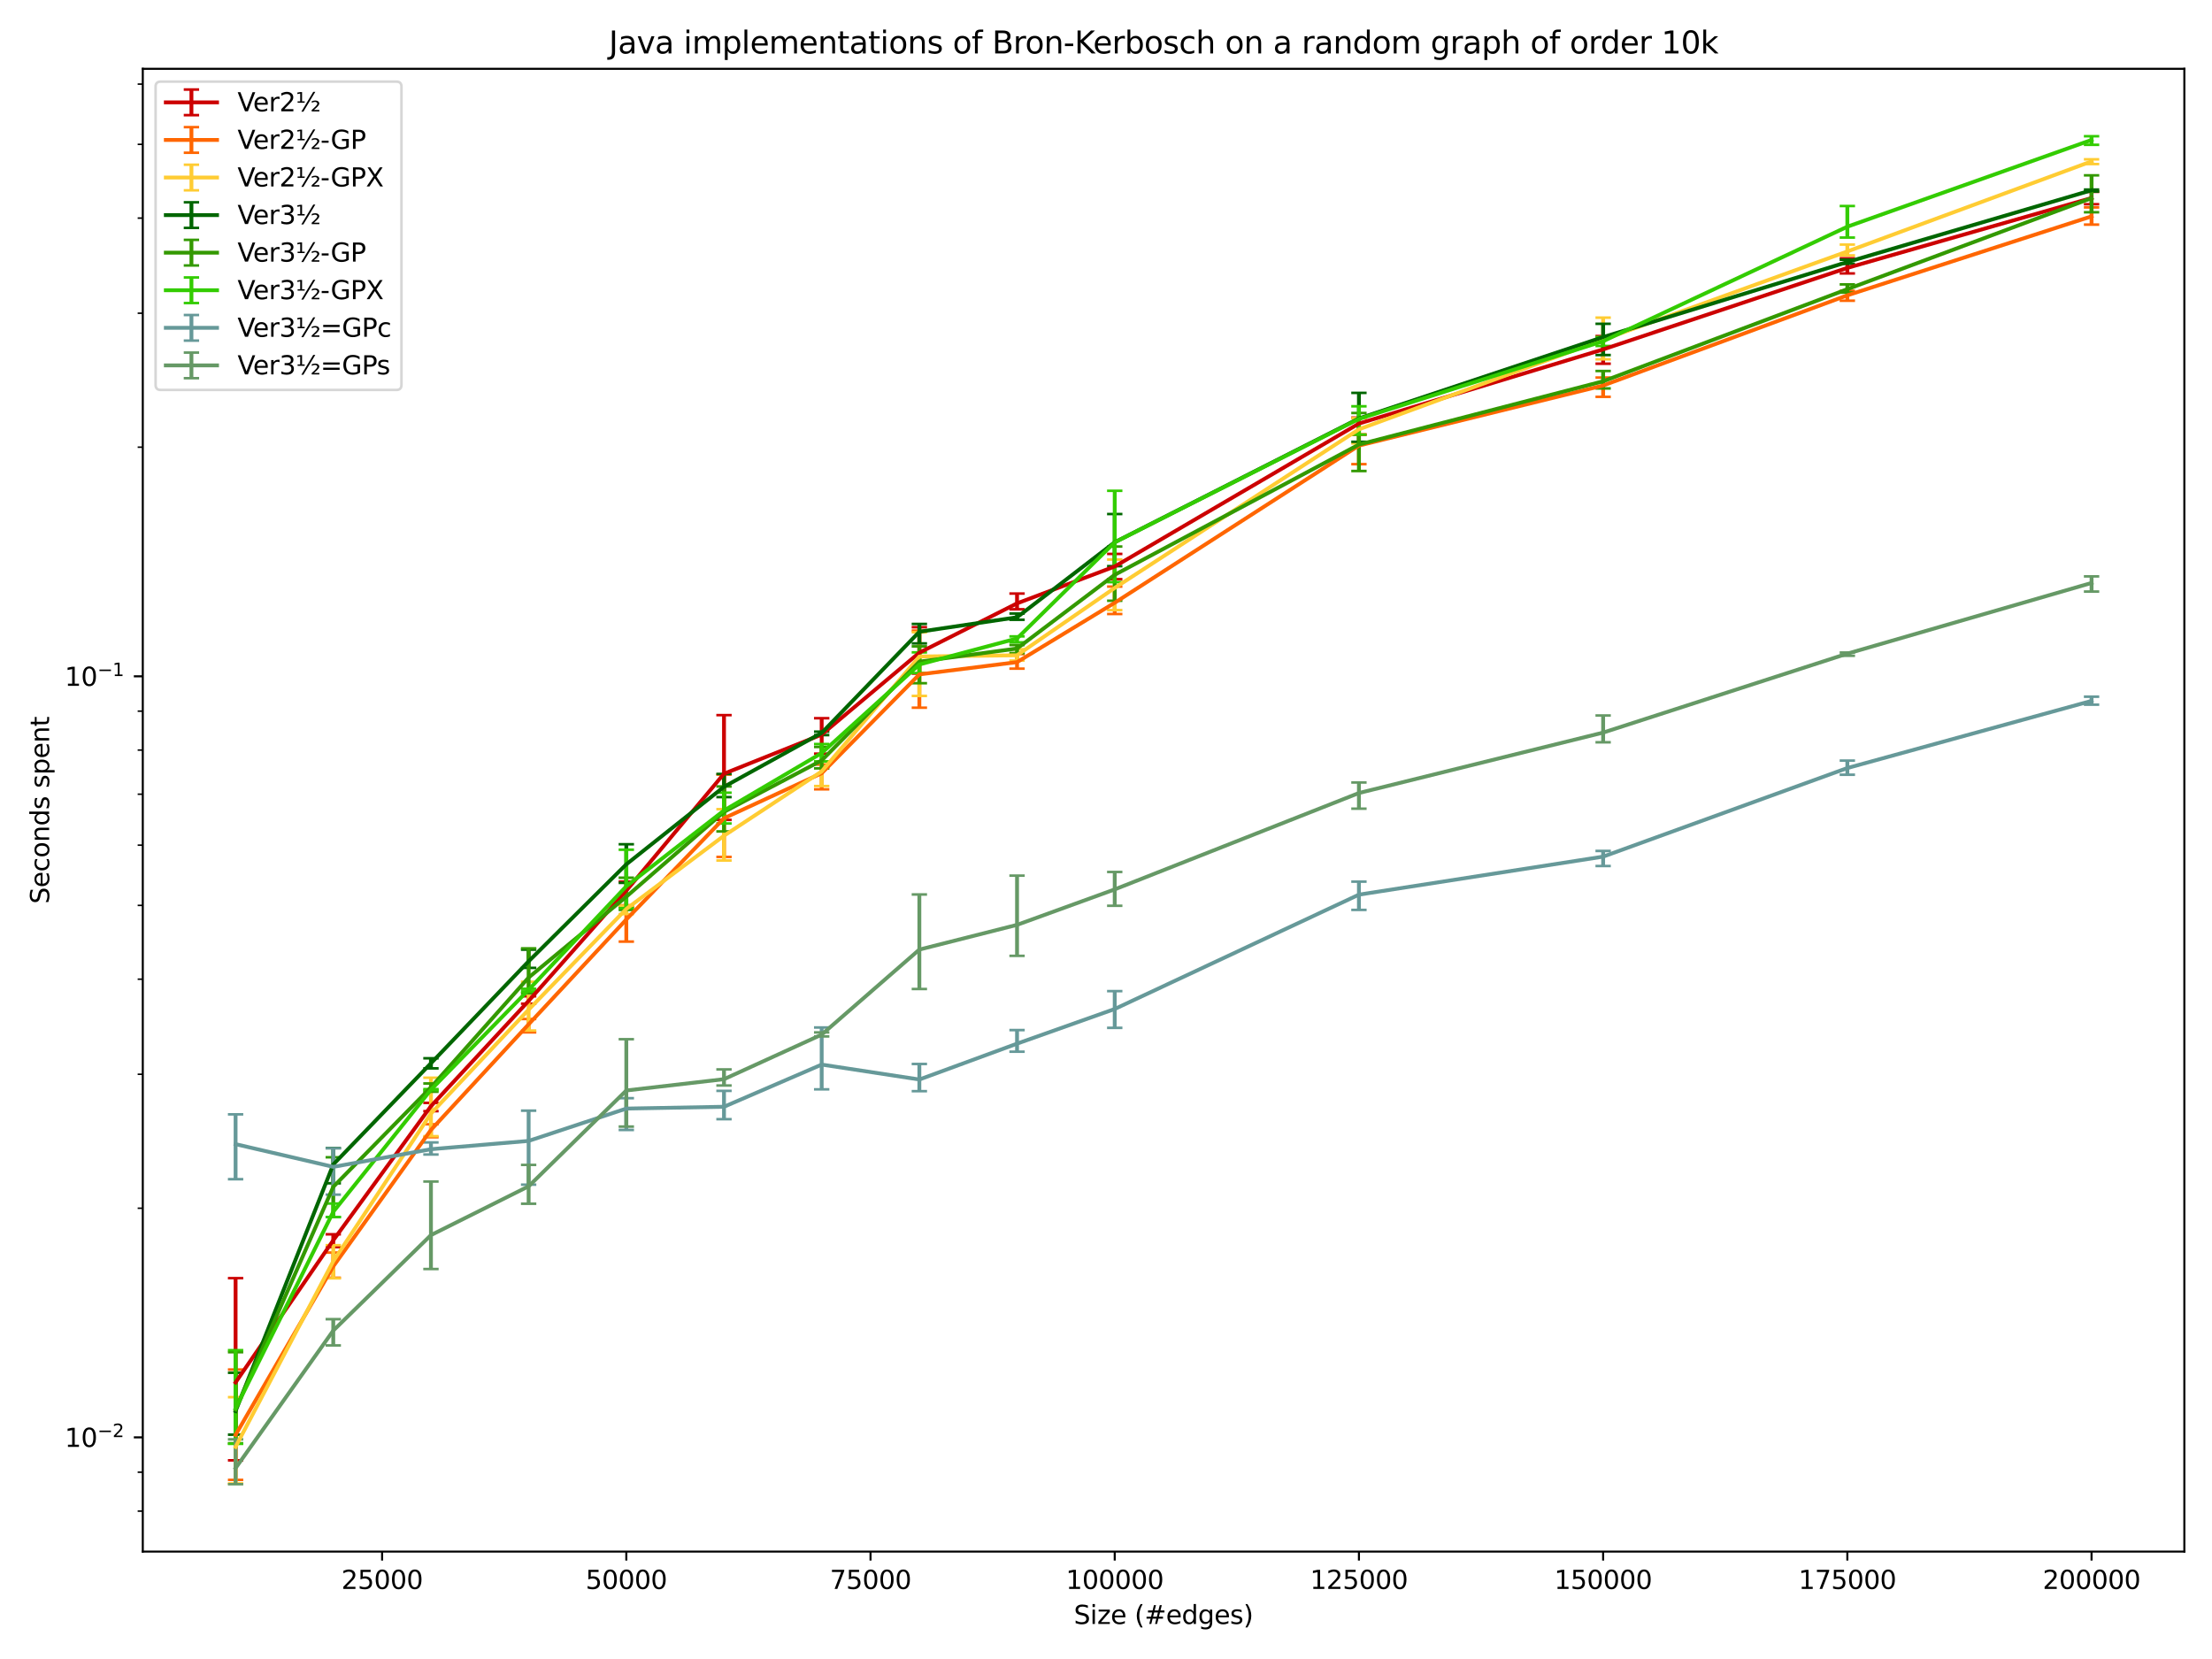 <?xml version="1.0" encoding="utf-8" standalone="no"?>
<!DOCTYPE svg PUBLIC "-//W3C//DTD SVG 1.1//EN"
  "http://www.w3.org/Graphics/SVG/1.1/DTD/svg11.dtd">
<svg xmlns:xlink="http://www.w3.org/1999/xlink" width="864pt" height="648pt" viewBox="0 0 864 648" xmlns="http://www.w3.org/2000/svg" version="1.1">
 <defs>
  <style type="text/css">*{stroke-linejoin: round; stroke-linecap: butt}</style>
 </defs>
 <g id="figure_1">
  <g id="patch_1">
   <path d="M 0 648 
L 864 648 
L 864 0 
L 0 0 
z
" style="fill: #ffffff"/>
  </g>
  <g id="axes_1">
   <g id="patch_2">
    <path d="M 55.772 606.04 
L 853.2 606.04 
L 853.2 26.88 
L 55.772 26.88 
z
" style="fill: #ffffff"/>
   </g>
   <g id="matplotlib.axis_1">
    <g id="xtick_1">
     <g id="line2d_1">
      <defs>
       <path id="mc74f61fcfc" d="M 0 0 
L 0 3.5 
" style="stroke: #000000; stroke-width: 0.8"/>
      </defs>
      <g>
       <use xlink:href="#mc74f61fcfc" x="149.25" y="606.04" style="stroke: #000000; stroke-width: 0.8"/>
      </g>
     </g>
     <g id="text_1">
      <!-- 25000 -->
      <g transform="translate(133.344 620.638)scale(0.1 -0.1)">
       <defs>
        <path id="DejaVuSans-32" d="M 1228 531 
L 3431 531 
L 3431 0 
L 469 0 
L 469 531 
Q 828 903 1448 1529 
Q 2069 2156 2228 2338 
Q 2531 2678 2651 2914 
Q 2772 3150 2772 3378 
Q 2772 3750 2511 3984 
Q 2250 4219 1831 4219 
Q 1534 4219 1204 4116 
Q 875 4013 500 3803 
L 500 4441 
Q 881 4594 1212 4672 
Q 1544 4750 1819 4750 
Q 2544 4750 2975 4387 
Q 3406 4025 3406 3419 
Q 3406 3131 3298 2873 
Q 3191 2616 2906 2266 
Q 2828 2175 2409 1742 
Q 1991 1309 1228 531 
z
" transform="scale(0.016)"/>
        <path id="DejaVuSans-35" d="M 691 4666 
L 3169 4666 
L 3169 4134 
L 1269 4134 
L 1269 2991 
Q 1406 3038 1543 3061 
Q 1681 3084 1819 3084 
Q 2600 3084 3056 2656 
Q 3513 2228 3513 1497 
Q 3513 744 3044 326 
Q 2575 -91 1722 -91 
Q 1428 -91 1123 -41 
Q 819 9 494 109 
L 494 744 
Q 775 591 1075 516 
Q 1375 441 1709 441 
Q 2250 441 2565 725 
Q 2881 1009 2881 1497 
Q 2881 1984 2565 2268 
Q 2250 2553 1709 2553 
Q 1456 2553 1204 2497 
Q 953 2441 691 2322 
L 691 4666 
z
" transform="scale(0.016)"/>
        <path id="DejaVuSans-30" d="M 2034 4250 
Q 1547 4250 1301 3770 
Q 1056 3291 1056 2328 
Q 1056 1369 1301 889 
Q 1547 409 2034 409 
Q 2525 409 2770 889 
Q 3016 1369 3016 2328 
Q 3016 3291 2770 3770 
Q 2525 4250 2034 4250 
z
M 2034 4750 
Q 2819 4750 3233 4129 
Q 3647 3509 3647 2328 
Q 3647 1150 3233 529 
Q 2819 -91 2034 -91 
Q 1250 -91 836 529 
Q 422 1150 422 2328 
Q 422 3509 836 4129 
Q 1250 4750 2034 4750 
z
" transform="scale(0.016)"/>
       </defs>
       <use xlink:href="#DejaVuSans-32"/>
       <use xlink:href="#DejaVuSans-35" x="63.623"/>
       <use xlink:href="#DejaVuSans-30" x="127.246"/>
       <use xlink:href="#DejaVuSans-30" x="190.869"/>
       <use xlink:href="#DejaVuSans-30" x="254.492"/>
      </g>
     </g>
    </g>
    <g id="xtick_2">
     <g id="line2d_2">
      <g>
       <use xlink:href="#mc74f61fcfc" x="244.637" y="606.04" style="stroke: #000000; stroke-width: 0.8"/>
      </g>
     </g>
     <g id="text_2">
      <!-- 50000 -->
      <g transform="translate(228.73 620.638)scale(0.1 -0.1)">
       <use xlink:href="#DejaVuSans-35"/>
       <use xlink:href="#DejaVuSans-30" x="63.623"/>
       <use xlink:href="#DejaVuSans-30" x="127.246"/>
       <use xlink:href="#DejaVuSans-30" x="190.869"/>
       <use xlink:href="#DejaVuSans-30" x="254.492"/>
      </g>
     </g>
    </g>
    <g id="xtick_3">
     <g id="line2d_3">
      <g>
       <use xlink:href="#mc74f61fcfc" x="340.023" y="606.04" style="stroke: #000000; stroke-width: 0.8"/>
      </g>
     </g>
     <g id="text_3">
      <!-- 75000 -->
      <g transform="translate(324.116 620.638)scale(0.1 -0.1)">
       <defs>
        <path id="DejaVuSans-37" d="M 525 4666 
L 3525 4666 
L 3525 4397 
L 1831 0 
L 1172 0 
L 2766 4134 
L 525 4134 
L 525 4666 
z
" transform="scale(0.016)"/>
       </defs>
       <use xlink:href="#DejaVuSans-37"/>
       <use xlink:href="#DejaVuSans-35" x="63.623"/>
       <use xlink:href="#DejaVuSans-30" x="127.246"/>
       <use xlink:href="#DejaVuSans-30" x="190.869"/>
       <use xlink:href="#DejaVuSans-30" x="254.492"/>
      </g>
     </g>
    </g>
    <g id="xtick_4">
     <g id="line2d_4">
      <g>
       <use xlink:href="#mc74f61fcfc" x="435.409" y="606.04" style="stroke: #000000; stroke-width: 0.8"/>
      </g>
     </g>
     <g id="text_4">
      <!-- 100000 -->
      <g transform="translate(416.321 620.638)scale(0.1 -0.1)">
       <defs>
        <path id="DejaVuSans-31" d="M 794 531 
L 1825 531 
L 1825 4091 
L 703 3866 
L 703 4441 
L 1819 4666 
L 2450 4666 
L 2450 531 
L 3481 531 
L 3481 0 
L 794 0 
L 794 531 
z
" transform="scale(0.016)"/>
       </defs>
       <use xlink:href="#DejaVuSans-31"/>
       <use xlink:href="#DejaVuSans-30" x="63.623"/>
       <use xlink:href="#DejaVuSans-30" x="127.246"/>
       <use xlink:href="#DejaVuSans-30" x="190.869"/>
       <use xlink:href="#DejaVuSans-30" x="254.492"/>
       <use xlink:href="#DejaVuSans-30" x="318.115"/>
      </g>
     </g>
    </g>
    <g id="xtick_5">
     <g id="line2d_5">
      <g>
       <use xlink:href="#mc74f61fcfc" x="530.795" y="606.04" style="stroke: #000000; stroke-width: 0.8"/>
      </g>
     </g>
     <g id="text_5">
      <!-- 125000 -->
      <g transform="translate(511.707 620.638)scale(0.1 -0.1)">
       <use xlink:href="#DejaVuSans-31"/>
       <use xlink:href="#DejaVuSans-32" x="63.623"/>
       <use xlink:href="#DejaVuSans-35" x="127.246"/>
       <use xlink:href="#DejaVuSans-30" x="190.869"/>
       <use xlink:href="#DejaVuSans-30" x="254.492"/>
       <use xlink:href="#DejaVuSans-30" x="318.115"/>
      </g>
     </g>
    </g>
    <g id="xtick_6">
     <g id="line2d_6">
      <g>
       <use xlink:href="#mc74f61fcfc" x="626.181" y="606.04" style="stroke: #000000; stroke-width: 0.8"/>
      </g>
     </g>
     <g id="text_6">
      <!-- 150000 -->
      <g transform="translate(607.094 620.638)scale(0.1 -0.1)">
       <use xlink:href="#DejaVuSans-31"/>
       <use xlink:href="#DejaVuSans-35" x="63.623"/>
       <use xlink:href="#DejaVuSans-30" x="127.246"/>
       <use xlink:href="#DejaVuSans-30" x="190.869"/>
       <use xlink:href="#DejaVuSans-30" x="254.492"/>
       <use xlink:href="#DejaVuSans-30" x="318.115"/>
      </g>
     </g>
    </g>
    <g id="xtick_7">
     <g id="line2d_7">
      <g>
       <use xlink:href="#mc74f61fcfc" x="721.567" y="606.04" style="stroke: #000000; stroke-width: 0.8"/>
      </g>
     </g>
     <g id="text_7">
      <!-- 175000 -->
      <g transform="translate(702.48 620.638)scale(0.1 -0.1)">
       <use xlink:href="#DejaVuSans-31"/>
       <use xlink:href="#DejaVuSans-37" x="63.623"/>
       <use xlink:href="#DejaVuSans-35" x="127.246"/>
       <use xlink:href="#DejaVuSans-30" x="190.869"/>
       <use xlink:href="#DejaVuSans-30" x="254.492"/>
       <use xlink:href="#DejaVuSans-30" x="318.115"/>
      </g>
     </g>
    </g>
    <g id="xtick_8">
     <g id="line2d_8">
      <g>
       <use xlink:href="#mc74f61fcfc" x="816.953" y="606.04" style="stroke: #000000; stroke-width: 0.8"/>
      </g>
     </g>
     <g id="text_8">
      <!-- 200000 -->
      <g transform="translate(797.866 620.638)scale(0.1 -0.1)">
       <use xlink:href="#DejaVuSans-32"/>
       <use xlink:href="#DejaVuSans-30" x="63.623"/>
       <use xlink:href="#DejaVuSans-30" x="127.246"/>
       <use xlink:href="#DejaVuSans-30" x="190.869"/>
       <use xlink:href="#DejaVuSans-30" x="254.492"/>
       <use xlink:href="#DejaVuSans-30" x="318.115"/>
      </g>
     </g>
    </g>
    <g id="text_9">
     <!-- Size (#edges) -->
     <g transform="translate(419.435 634.317)scale(0.1 -0.1)">
      <defs>
       <path id="DejaVuSans-53" d="M 3425 4513 
L 3425 3897 
Q 3066 4069 2747 4153 
Q 2428 4238 2131 4238 
Q 1616 4238 1336 4038 
Q 1056 3838 1056 3469 
Q 1056 3159 1242 3001 
Q 1428 2844 1947 2747 
L 2328 2669 
Q 3034 2534 3370 2195 
Q 3706 1856 3706 1288 
Q 3706 609 3251 259 
Q 2797 -91 1919 -91 
Q 1588 -91 1214 -16 
Q 841 59 441 206 
L 441 856 
Q 825 641 1194 531 
Q 1563 422 1919 422 
Q 2459 422 2753 634 
Q 3047 847 3047 1241 
Q 3047 1584 2836 1778 
Q 2625 1972 2144 2069 
L 1759 2144 
Q 1053 2284 737 2584 
Q 422 2884 422 3419 
Q 422 4038 858 4394 
Q 1294 4750 2059 4750 
Q 2388 4750 2728 4690 
Q 3069 4631 3425 4513 
z
" transform="scale(0.016)"/>
       <path id="DejaVuSans-69" d="M 603 3500 
L 1178 3500 
L 1178 0 
L 603 0 
L 603 3500 
z
M 603 4863 
L 1178 4863 
L 1178 4134 
L 603 4134 
L 603 4863 
z
" transform="scale(0.016)"/>
       <path id="DejaVuSans-7a" d="M 353 3500 
L 3084 3500 
L 3084 2975 
L 922 459 
L 3084 459 
L 3084 0 
L 275 0 
L 275 525 
L 2438 3041 
L 353 3041 
L 353 3500 
z
" transform="scale(0.016)"/>
       <path id="DejaVuSans-65" d="M 3597 1894 
L 3597 1613 
L 953 1613 
Q 991 1019 1311 708 
Q 1631 397 2203 397 
Q 2534 397 2845 478 
Q 3156 559 3463 722 
L 3463 178 
Q 3153 47 2828 -22 
Q 2503 -91 2169 -91 
Q 1331 -91 842 396 
Q 353 884 353 1716 
Q 353 2575 817 3079 
Q 1281 3584 2069 3584 
Q 2775 3584 3186 3129 
Q 3597 2675 3597 1894 
z
M 3022 2063 
Q 3016 2534 2758 2815 
Q 2500 3097 2075 3097 
Q 1594 3097 1305 2825 
Q 1016 2553 972 2059 
L 3022 2063 
z
" transform="scale(0.016)"/>
       <path id="DejaVuSans-20" transform="scale(0.016)"/>
       <path id="DejaVuSans-28" d="M 1984 4856 
Q 1566 4138 1362 3434 
Q 1159 2731 1159 2009 
Q 1159 1288 1364 580 
Q 1569 -128 1984 -844 
L 1484 -844 
Q 1016 -109 783 600 
Q 550 1309 550 2009 
Q 550 2706 781 3412 
Q 1013 4119 1484 4856 
L 1984 4856 
z
" transform="scale(0.016)"/>
       <path id="DejaVuSans-23" d="M 3272 2816 
L 2363 2816 
L 2100 1772 
L 3016 1772 
L 3272 2816 
z
M 2803 4594 
L 2478 3297 
L 3391 3297 
L 3719 4594 
L 4219 4594 
L 3897 3297 
L 4872 3297 
L 4872 2816 
L 3775 2816 
L 3519 1772 
L 4513 1772 
L 4513 1294 
L 3397 1294 
L 3072 0 
L 2572 0 
L 2894 1294 
L 1978 1294 
L 1656 0 
L 1153 0 
L 1478 1294 
L 494 1294 
L 494 1772 
L 1594 1772 
L 1856 2816 
L 850 2816 
L 850 3297 
L 1978 3297 
L 2297 4594 
L 2803 4594 
z
" transform="scale(0.016)"/>
       <path id="DejaVuSans-64" d="M 2906 2969 
L 2906 4863 
L 3481 4863 
L 3481 0 
L 2906 0 
L 2906 525 
Q 2725 213 2448 61 
Q 2172 -91 1784 -91 
Q 1150 -91 751 415 
Q 353 922 353 1747 
Q 353 2572 751 3078 
Q 1150 3584 1784 3584 
Q 2172 3584 2448 3432 
Q 2725 3281 2906 2969 
z
M 947 1747 
Q 947 1113 1208 752 
Q 1469 391 1925 391 
Q 2381 391 2643 752 
Q 2906 1113 2906 1747 
Q 2906 2381 2643 2742 
Q 2381 3103 1925 3103 
Q 1469 3103 1208 2742 
Q 947 2381 947 1747 
z
" transform="scale(0.016)"/>
       <path id="DejaVuSans-67" d="M 2906 1791 
Q 2906 2416 2648 2759 
Q 2391 3103 1925 3103 
Q 1463 3103 1205 2759 
Q 947 2416 947 1791 
Q 947 1169 1205 825 
Q 1463 481 1925 481 
Q 2391 481 2648 825 
Q 2906 1169 2906 1791 
z
M 3481 434 
Q 3481 -459 3084 -895 
Q 2688 -1331 1869 -1331 
Q 1566 -1331 1297 -1286 
Q 1028 -1241 775 -1147 
L 775 -588 
Q 1028 -725 1275 -790 
Q 1522 -856 1778 -856 
Q 2344 -856 2625 -561 
Q 2906 -266 2906 331 
L 2906 616 
Q 2728 306 2450 153 
Q 2172 0 1784 0 
Q 1141 0 747 490 
Q 353 981 353 1791 
Q 353 2603 747 3093 
Q 1141 3584 1784 3584 
Q 2172 3584 2450 3431 
Q 2728 3278 2906 2969 
L 2906 3500 
L 3481 3500 
L 3481 434 
z
" transform="scale(0.016)"/>
       <path id="DejaVuSans-73" d="M 2834 3397 
L 2834 2853 
Q 2591 2978 2328 3040 
Q 2066 3103 1784 3103 
Q 1356 3103 1142 2972 
Q 928 2841 928 2578 
Q 928 2378 1081 2264 
Q 1234 2150 1697 2047 
L 1894 2003 
Q 2506 1872 2764 1633 
Q 3022 1394 3022 966 
Q 3022 478 2636 193 
Q 2250 -91 1575 -91 
Q 1294 -91 989 -36 
Q 684 19 347 128 
L 347 722 
Q 666 556 975 473 
Q 1284 391 1588 391 
Q 1994 391 2212 530 
Q 2431 669 2431 922 
Q 2431 1156 2273 1281 
Q 2116 1406 1581 1522 
L 1381 1569 
Q 847 1681 609 1914 
Q 372 2147 372 2553 
Q 372 3047 722 3315 
Q 1072 3584 1716 3584 
Q 2034 3584 2315 3537 
Q 2597 3491 2834 3397 
z
" transform="scale(0.016)"/>
       <path id="DejaVuSans-29" d="M 513 4856 
L 1013 4856 
Q 1481 4119 1714 3412 
Q 1947 2706 1947 2009 
Q 1947 1309 1714 600 
Q 1481 -109 1013 -844 
L 513 -844 
Q 928 -128 1133 580 
Q 1338 1288 1338 2009 
Q 1338 2731 1133 3434 
Q 928 4138 513 4856 
z
" transform="scale(0.016)"/>
      </defs>
      <use xlink:href="#DejaVuSans-53"/>
      <use xlink:href="#DejaVuSans-69" x="63.477"/>
      <use xlink:href="#DejaVuSans-7a" x="91.26"/>
      <use xlink:href="#DejaVuSans-65" x="143.75"/>
      <use xlink:href="#DejaVuSans-20" x="205.273"/>
      <use xlink:href="#DejaVuSans-28" x="237.061"/>
      <use xlink:href="#DejaVuSans-23" x="276.074"/>
      <use xlink:href="#DejaVuSans-65" x="359.863"/>
      <use xlink:href="#DejaVuSans-64" x="421.387"/>
      <use xlink:href="#DejaVuSans-67" x="484.863"/>
      <use xlink:href="#DejaVuSans-65" x="548.34"/>
      <use xlink:href="#DejaVuSans-73" x="609.863"/>
      <use xlink:href="#DejaVuSans-29" x="661.963"/>
     </g>
    </g>
   </g>
   <g id="matplotlib.axis_2">
    <g id="ytick_1">
     <g id="line2d_9">
      <defs>
       <path id="m7eb1c47a8f" d="M 0 0 
L -3.5 0 
" style="stroke: #000000; stroke-width: 0.8"/>
      </defs>
      <g>
       <use xlink:href="#m7eb1c47a8f" x="55.772" y="561.424" style="stroke: #000000; stroke-width: 0.8"/>
      </g>
     </g>
     <g id="text_10">
      <!-- $\mathdefault{10^{-2}}$ -->
      <g transform="translate(25.272 565.223)scale(0.1 -0.1)">
       <defs>
        <path id="DejaVuSans-2212" d="M 678 2272 
L 4684 2272 
L 4684 1741 
L 678 1741 
L 678 2272 
z
" transform="scale(0.016)"/>
       </defs>
       <use xlink:href="#DejaVuSans-31" transform="translate(0 0.766)"/>
       <use xlink:href="#DejaVuSans-30" transform="translate(63.623 0.766)"/>
       <use xlink:href="#DejaVuSans-2212" transform="translate(128.203 39.047)scale(0.7)"/>
       <use xlink:href="#DejaVuSans-32" transform="translate(186.855 39.047)scale(0.7)"/>
      </g>
     </g>
    </g>
    <g id="ytick_2">
     <g id="line2d_10">
      <g>
       <use xlink:href="#m7eb1c47a8f" x="55.772" y="264.161" style="stroke: #000000; stroke-width: 0.8"/>
      </g>
     </g>
     <g id="text_11">
      <!-- $\mathdefault{10^{-1}}$ -->
      <g transform="translate(25.272 267.96)scale(0.1 -0.1)">
       <use xlink:href="#DejaVuSans-31" transform="translate(0 0.684)"/>
       <use xlink:href="#DejaVuSans-30" transform="translate(63.623 0.684)"/>
       <use xlink:href="#DejaVuSans-2212" transform="translate(128.203 38.966)scale(0.7)"/>
       <use xlink:href="#DejaVuSans-31" transform="translate(186.855 38.966)scale(0.7)"/>
      </g>
     </g>
    </g>
    <g id="ytick_3">
     <g id="line2d_11">
      <defs>
       <path id="m4ace82f8a3" d="M 0 0 
L -2 0 
" style="stroke: #000000; stroke-width: 0.6"/>
      </defs>
      <g>
       <use xlink:href="#m4ace82f8a3" x="55.772" y="590.232" style="stroke: #000000; stroke-width: 0.6"/>
      </g>
     </g>
    </g>
    <g id="ytick_4">
     <g id="line2d_12">
      <g>
       <use xlink:href="#m4ace82f8a3" x="55.772" y="575.026" style="stroke: #000000; stroke-width: 0.6"/>
      </g>
     </g>
    </g>
    <g id="ytick_5">
     <g id="line2d_13">
      <g>
       <use xlink:href="#m4ace82f8a3" x="55.772" y="471.939" style="stroke: #000000; stroke-width: 0.6"/>
      </g>
     </g>
    </g>
    <g id="ytick_6">
     <g id="line2d_14">
      <g>
       <use xlink:href="#m4ace82f8a3" x="55.772" y="419.593" style="stroke: #000000; stroke-width: 0.6"/>
      </g>
     </g>
    </g>
    <g id="ytick_7">
     <g id="line2d_15">
      <g>
       <use xlink:href="#m4ace82f8a3" x="55.772" y="382.454" style="stroke: #000000; stroke-width: 0.6"/>
      </g>
     </g>
    </g>
    <g id="ytick_8">
     <g id="line2d_16">
      <g>
       <use xlink:href="#m4ace82f8a3" x="55.772" y="353.646" style="stroke: #000000; stroke-width: 0.6"/>
      </g>
     </g>
    </g>
    <g id="ytick_9">
     <g id="line2d_17">
      <g>
       <use xlink:href="#m4ace82f8a3" x="55.772" y="330.108" style="stroke: #000000; stroke-width: 0.6"/>
      </g>
     </g>
    </g>
    <g id="ytick_10">
     <g id="line2d_18">
      <g>
       <use xlink:href="#m4ace82f8a3" x="55.772" y="310.208" style="stroke: #000000; stroke-width: 0.6"/>
      </g>
     </g>
    </g>
    <g id="ytick_11">
     <g id="line2d_19">
      <g>
       <use xlink:href="#m4ace82f8a3" x="55.772" y="292.969" style="stroke: #000000; stroke-width: 0.6"/>
      </g>
     </g>
    </g>
    <g id="ytick_12">
     <g id="line2d_20">
      <g>
       <use xlink:href="#m4ace82f8a3" x="55.772" y="277.763" style="stroke: #000000; stroke-width: 0.6"/>
      </g>
     </g>
    </g>
    <g id="ytick_13">
     <g id="line2d_21">
      <g>
       <use xlink:href="#m4ace82f8a3" x="55.772" y="174.676" style="stroke: #000000; stroke-width: 0.6"/>
      </g>
     </g>
    </g>
    <g id="ytick_14">
     <g id="line2d_22">
      <g>
       <use xlink:href="#m4ace82f8a3" x="55.772" y="122.331" style="stroke: #000000; stroke-width: 0.6"/>
      </g>
     </g>
    </g>
    <g id="ytick_15">
     <g id="line2d_23">
      <g>
       <use xlink:href="#m4ace82f8a3" x="55.772" y="85.191" style="stroke: #000000; stroke-width: 0.6"/>
      </g>
     </g>
    </g>
    <g id="ytick_16">
     <g id="line2d_24">
      <g>
       <use xlink:href="#m4ace82f8a3" x="55.772" y="56.383" style="stroke: #000000; stroke-width: 0.6"/>
      </g>
     </g>
    </g>
    <g id="ytick_17">
     <g id="line2d_25">
      <g>
       <use xlink:href="#m4ace82f8a3" x="55.772" y="32.846" style="stroke: #000000; stroke-width: 0.6"/>
      </g>
     </g>
    </g>
    <g id="text_12">
     <!-- Seconds spent -->
     <g transform="translate(19.192 353.04)rotate(-90)scale(0.1 -0.1)">
      <defs>
       <path id="DejaVuSans-63" d="M 3122 3366 
L 3122 2828 
Q 2878 2963 2633 3030 
Q 2388 3097 2138 3097 
Q 1578 3097 1268 2742 
Q 959 2388 959 1747 
Q 959 1106 1268 751 
Q 1578 397 2138 397 
Q 2388 397 2633 464 
Q 2878 531 3122 666 
L 3122 134 
Q 2881 22 2623 -34 
Q 2366 -91 2075 -91 
Q 1284 -91 818 406 
Q 353 903 353 1747 
Q 353 2603 823 3093 
Q 1294 3584 2113 3584 
Q 2378 3584 2631 3529 
Q 2884 3475 3122 3366 
z
" transform="scale(0.016)"/>
       <path id="DejaVuSans-6f" d="M 1959 3097 
Q 1497 3097 1228 2736 
Q 959 2375 959 1747 
Q 959 1119 1226 758 
Q 1494 397 1959 397 
Q 2419 397 2687 759 
Q 2956 1122 2956 1747 
Q 2956 2369 2687 2733 
Q 2419 3097 1959 3097 
z
M 1959 3584 
Q 2709 3584 3137 3096 
Q 3566 2609 3566 1747 
Q 3566 888 3137 398 
Q 2709 -91 1959 -91 
Q 1206 -91 779 398 
Q 353 888 353 1747 
Q 353 2609 779 3096 
Q 1206 3584 1959 3584 
z
" transform="scale(0.016)"/>
       <path id="DejaVuSans-6e" d="M 3513 2113 
L 3513 0 
L 2938 0 
L 2938 2094 
Q 2938 2591 2744 2837 
Q 2550 3084 2163 3084 
Q 1697 3084 1428 2787 
Q 1159 2491 1159 1978 
L 1159 0 
L 581 0 
L 581 3500 
L 1159 3500 
L 1159 2956 
Q 1366 3272 1645 3428 
Q 1925 3584 2291 3584 
Q 2894 3584 3203 3211 
Q 3513 2838 3513 2113 
z
" transform="scale(0.016)"/>
       <path id="DejaVuSans-70" d="M 1159 525 
L 1159 -1331 
L 581 -1331 
L 581 3500 
L 1159 3500 
L 1159 2969 
Q 1341 3281 1617 3432 
Q 1894 3584 2278 3584 
Q 2916 3584 3314 3078 
Q 3713 2572 3713 1747 
Q 3713 922 3314 415 
Q 2916 -91 2278 -91 
Q 1894 -91 1617 61 
Q 1341 213 1159 525 
z
M 3116 1747 
Q 3116 2381 2855 2742 
Q 2594 3103 2138 3103 
Q 1681 3103 1420 2742 
Q 1159 2381 1159 1747 
Q 1159 1113 1420 752 
Q 1681 391 2138 391 
Q 2594 391 2855 752 
Q 3116 1113 3116 1747 
z
" transform="scale(0.016)"/>
       <path id="DejaVuSans-74" d="M 1172 4494 
L 1172 3500 
L 2356 3500 
L 2356 3053 
L 1172 3053 
L 1172 1153 
Q 1172 725 1289 603 
Q 1406 481 1766 481 
L 2356 481 
L 2356 0 
L 1766 0 
Q 1100 0 847 248 
Q 594 497 594 1153 
L 594 3053 
L 172 3053 
L 172 3500 
L 594 3500 
L 594 4494 
L 1172 4494 
z
" transform="scale(0.016)"/>
      </defs>
      <use xlink:href="#DejaVuSans-53"/>
      <use xlink:href="#DejaVuSans-65" x="63.477"/>
      <use xlink:href="#DejaVuSans-63" x="125"/>
      <use xlink:href="#DejaVuSans-6f" x="179.98"/>
      <use xlink:href="#DejaVuSans-6e" x="241.162"/>
      <use xlink:href="#DejaVuSans-64" x="304.541"/>
      <use xlink:href="#DejaVuSans-73" x="368.018"/>
      <use xlink:href="#DejaVuSans-20" x="420.117"/>
      <use xlink:href="#DejaVuSans-73" x="451.904"/>
      <use xlink:href="#DejaVuSans-70" x="504.004"/>
      <use xlink:href="#DejaVuSans-65" x="567.48"/>
      <use xlink:href="#DejaVuSans-6e" x="629.004"/>
      <use xlink:href="#DejaVuSans-74" x="692.383"/>
     </g>
    </g>
   </g>
   <g id="LineCollection_1">
    <path d="M 92.019 570.405 
L 92.019 499.239 
" clip-path="url(#p1ec9de215f)" style="fill: none; stroke: #cc0000; stroke-width: 1.5"/>
    <path d="M 130.173 487.114 
L 130.173 482.115 
" clip-path="url(#p1ec9de215f)" style="fill: none; stroke: #cc0000; stroke-width: 1.5"/>
    <path d="M 168.328 434.016 
L 168.328 430.775 
" clip-path="url(#p1ec9de215f)" style="fill: none; stroke: #cc0000; stroke-width: 1.5"/>
    <path d="M 206.482 392.041 
L 206.482 389.147 
" clip-path="url(#p1ec9de215f)" style="fill: none; stroke: #cc0000; stroke-width: 1.5"/>
    <path d="M 244.637 354.246 
L 244.637 344.35 
" clip-path="url(#p1ec9de215f)" style="fill: none; stroke: #cc0000; stroke-width: 1.5"/>
    <path d="M 282.791 320.237 
L 282.791 279.333 
" clip-path="url(#p1ec9de215f)" style="fill: none; stroke: #cc0000; stroke-width: 1.5"/>
    <path d="M 320.945 294.385 
L 320.945 280.531 
" clip-path="url(#p1ec9de215f)" style="fill: none; stroke: #cc0000; stroke-width: 1.5"/>
    <path d="M 359.1 263.111 
L 359.1 244.98 
" clip-path="url(#p1ec9de215f)" style="fill: none; stroke: #cc0000; stroke-width: 1.5"/>
    <path d="M 397.254 237.983 
L 397.254 231.838 
" clip-path="url(#p1ec9de215f)" style="fill: none; stroke: #cc0000; stroke-width: 1.5"/>
    <path d="M 435.409 226.228 
L 435.409 216.352 
" clip-path="url(#p1ec9de215f)" style="fill: none; stroke: #cc0000; stroke-width: 1.5"/>
    <path d="M 530.795 169.821 
L 530.795 163.12 
" clip-path="url(#p1ec9de215f)" style="fill: none; stroke: #cc0000; stroke-width: 1.5"/>
    <path d="M 626.181 142.069 
L 626.181 131.261 
" clip-path="url(#p1ec9de215f)" style="fill: none; stroke: #cc0000; stroke-width: 1.5"/>
    <path d="M 721.567 106.803 
L 721.567 100.882 
" clip-path="url(#p1ec9de215f)" style="fill: none; stroke: #cc0000; stroke-width: 1.5"/>
    <path d="M 816.953 79.773 
L 816.953 74.922 
" clip-path="url(#p1ec9de215f)" style="fill: none; stroke: #cc0000; stroke-width: 1.5"/>
   </g>
   <g id="line2d_26">
    <defs>
     <path id="m20f1b4734b" d="M 3 0 
L -3 -0 
" style="stroke: #cc0000"/>
    </defs>
    <g clip-path="url(#p1ec9de215f)">
     <use xlink:href="#m20f1b4734b" x="92.019" y="570.405" style="fill: #cc0000; stroke: #cc0000"/>
     <use xlink:href="#m20f1b4734b" x="130.173" y="487.114" style="fill: #cc0000; stroke: #cc0000"/>
     <use xlink:href="#m20f1b4734b" x="168.328" y="434.016" style="fill: #cc0000; stroke: #cc0000"/>
     <use xlink:href="#m20f1b4734b" x="206.482" y="392.041" style="fill: #cc0000; stroke: #cc0000"/>
     <use xlink:href="#m20f1b4734b" x="244.637" y="354.246" style="fill: #cc0000; stroke: #cc0000"/>
     <use xlink:href="#m20f1b4734b" x="282.791" y="320.237" style="fill: #cc0000; stroke: #cc0000"/>
     <use xlink:href="#m20f1b4734b" x="320.945" y="294.385" style="fill: #cc0000; stroke: #cc0000"/>
     <use xlink:href="#m20f1b4734b" x="359.1" y="263.111" style="fill: #cc0000; stroke: #cc0000"/>
     <use xlink:href="#m20f1b4734b" x="397.254" y="237.983" style="fill: #cc0000; stroke: #cc0000"/>
     <use xlink:href="#m20f1b4734b" x="435.409" y="226.228" style="fill: #cc0000; stroke: #cc0000"/>
     <use xlink:href="#m20f1b4734b" x="530.795" y="169.821" style="fill: #cc0000; stroke: #cc0000"/>
     <use xlink:href="#m20f1b4734b" x="626.181" y="142.069" style="fill: #cc0000; stroke: #cc0000"/>
     <use xlink:href="#m20f1b4734b" x="721.567" y="106.803" style="fill: #cc0000; stroke: #cc0000"/>
     <use xlink:href="#m20f1b4734b" x="816.953" y="79.773" style="fill: #cc0000; stroke: #cc0000"/>
    </g>
   </g>
   <g id="line2d_27">
    <g clip-path="url(#p1ec9de215f)">
     <use xlink:href="#m20f1b4734b" x="92.019" y="499.239" style="fill: #cc0000; stroke: #cc0000"/>
     <use xlink:href="#m20f1b4734b" x="130.173" y="482.115" style="fill: #cc0000; stroke: #cc0000"/>
     <use xlink:href="#m20f1b4734b" x="168.328" y="430.775" style="fill: #cc0000; stroke: #cc0000"/>
     <use xlink:href="#m20f1b4734b" x="206.482" y="389.147" style="fill: #cc0000; stroke: #cc0000"/>
     <use xlink:href="#m20f1b4734b" x="244.637" y="344.35" style="fill: #cc0000; stroke: #cc0000"/>
     <use xlink:href="#m20f1b4734b" x="282.791" y="279.333" style="fill: #cc0000; stroke: #cc0000"/>
     <use xlink:href="#m20f1b4734b" x="320.945" y="280.531" style="fill: #cc0000; stroke: #cc0000"/>
     <use xlink:href="#m20f1b4734b" x="359.1" y="244.98" style="fill: #cc0000; stroke: #cc0000"/>
     <use xlink:href="#m20f1b4734b" x="397.254" y="231.838" style="fill: #cc0000; stroke: #cc0000"/>
     <use xlink:href="#m20f1b4734b" x="435.409" y="216.352" style="fill: #cc0000; stroke: #cc0000"/>
     <use xlink:href="#m20f1b4734b" x="530.795" y="163.12" style="fill: #cc0000; stroke: #cc0000"/>
     <use xlink:href="#m20f1b4734b" x="626.181" y="131.261" style="fill: #cc0000; stroke: #cc0000"/>
     <use xlink:href="#m20f1b4734b" x="721.567" y="100.882" style="fill: #cc0000; stroke: #cc0000"/>
     <use xlink:href="#m20f1b4734b" x="816.953" y="74.922" style="fill: #cc0000; stroke: #cc0000"/>
    </g>
   </g>
   <g id="LineCollection_2">
    <path d="M 92.019 578.045 
L 92.019 534.94 
" clip-path="url(#p1ec9de215f)" style="fill: none; stroke: #ff6600; stroke-width: 1.5"/>
    <path d="M 130.173 499.087 
L 130.173 489.251 
" clip-path="url(#p1ec9de215f)" style="fill: none; stroke: #ff6600; stroke-width: 1.5"/>
    <path d="M 168.328 444.189 
L 168.328 439.125 
" clip-path="url(#p1ec9de215f)" style="fill: none; stroke: #ff6600; stroke-width: 1.5"/>
    <path d="M 206.482 403.226 
L 206.482 398.029 
" clip-path="url(#p1ec9de215f)" style="fill: none; stroke: #ff6600; stroke-width: 1.5"/>
    <path d="M 244.637 367.791 
L 244.637 353.597 
" clip-path="url(#p1ec9de215f)" style="fill: none; stroke: #ff6600; stroke-width: 1.5"/>
    <path d="M 282.791 334.712 
L 282.791 302.541 
" clip-path="url(#p1ec9de215f)" style="fill: none; stroke: #ff6600; stroke-width: 1.5"/>
    <path d="M 320.945 308.309 
L 320.945 298.656 
" clip-path="url(#p1ec9de215f)" style="fill: none; stroke: #ff6600; stroke-width: 1.5"/>
    <path d="M 359.1 276.423 
L 359.1 246.316 
" clip-path="url(#p1ec9de215f)" style="fill: none; stroke: #ff6600; stroke-width: 1.5"/>
    <path d="M 397.254 261.169 
L 397.254 255.494 
" clip-path="url(#p1ec9de215f)" style="fill: none; stroke: #ff6600; stroke-width: 1.5"/>
    <path d="M 435.409 239.833 
L 435.409 229.124 
" clip-path="url(#p1ec9de215f)" style="fill: none; stroke: #ff6600; stroke-width: 1.5"/>
    <path d="M 530.795 181.305 
L 530.795 169.648 
" clip-path="url(#p1ec9de215f)" style="fill: none; stroke: #ff6600; stroke-width: 1.5"/>
    <path d="M 626.181 155.001 
L 626.181 147.47 
" clip-path="url(#p1ec9de215f)" style="fill: none; stroke: #ff6600; stroke-width: 1.5"/>
    <path d="M 721.567 117.456 
L 721.567 113.599 
" clip-path="url(#p1ec9de215f)" style="fill: none; stroke: #ff6600; stroke-width: 1.5"/>
    <path d="M 816.953 87.737 
L 816.953 81.013 
" clip-path="url(#p1ec9de215f)" style="fill: none; stroke: #ff6600; stroke-width: 1.5"/>
   </g>
   <g id="line2d_28">
    <defs>
     <path id="m643b099e1e" d="M 3 0 
L -3 -0 
" style="stroke: #ff6600"/>
    </defs>
    <g clip-path="url(#p1ec9de215f)">
     <use xlink:href="#m643b099e1e" x="92.019" y="578.045" style="fill: #ff6600; stroke: #ff6600"/>
     <use xlink:href="#m643b099e1e" x="130.173" y="499.087" style="fill: #ff6600; stroke: #ff6600"/>
     <use xlink:href="#m643b099e1e" x="168.328" y="444.189" style="fill: #ff6600; stroke: #ff6600"/>
     <use xlink:href="#m643b099e1e" x="206.482" y="403.226" style="fill: #ff6600; stroke: #ff6600"/>
     <use xlink:href="#m643b099e1e" x="244.637" y="367.791" style="fill: #ff6600; stroke: #ff6600"/>
     <use xlink:href="#m643b099e1e" x="282.791" y="334.712" style="fill: #ff6600; stroke: #ff6600"/>
     <use xlink:href="#m643b099e1e" x="320.945" y="308.309" style="fill: #ff6600; stroke: #ff6600"/>
     <use xlink:href="#m643b099e1e" x="359.1" y="276.423" style="fill: #ff6600; stroke: #ff6600"/>
     <use xlink:href="#m643b099e1e" x="397.254" y="261.169" style="fill: #ff6600; stroke: #ff6600"/>
     <use xlink:href="#m643b099e1e" x="435.409" y="239.833" style="fill: #ff6600; stroke: #ff6600"/>
     <use xlink:href="#m643b099e1e" x="530.795" y="181.305" style="fill: #ff6600; stroke: #ff6600"/>
     <use xlink:href="#m643b099e1e" x="626.181" y="155.001" style="fill: #ff6600; stroke: #ff6600"/>
     <use xlink:href="#m643b099e1e" x="721.567" y="117.456" style="fill: #ff6600; stroke: #ff6600"/>
     <use xlink:href="#m643b099e1e" x="816.953" y="87.737" style="fill: #ff6600; stroke: #ff6600"/>
    </g>
   </g>
   <g id="line2d_29">
    <g clip-path="url(#p1ec9de215f)">
     <use xlink:href="#m643b099e1e" x="92.019" y="534.94" style="fill: #ff6600; stroke: #ff6600"/>
     <use xlink:href="#m643b099e1e" x="130.173" y="489.251" style="fill: #ff6600; stroke: #ff6600"/>
     <use xlink:href="#m643b099e1e" x="168.328" y="439.125" style="fill: #ff6600; stroke: #ff6600"/>
     <use xlink:href="#m643b099e1e" x="206.482" y="398.029" style="fill: #ff6600; stroke: #ff6600"/>
     <use xlink:href="#m643b099e1e" x="244.637" y="353.597" style="fill: #ff6600; stroke: #ff6600"/>
     <use xlink:href="#m643b099e1e" x="282.791" y="302.541" style="fill: #ff6600; stroke: #ff6600"/>
     <use xlink:href="#m643b099e1e" x="320.945" y="298.656" style="fill: #ff6600; stroke: #ff6600"/>
     <use xlink:href="#m643b099e1e" x="359.1" y="246.316" style="fill: #ff6600; stroke: #ff6600"/>
     <use xlink:href="#m643b099e1e" x="397.254" y="255.494" style="fill: #ff6600; stroke: #ff6600"/>
     <use xlink:href="#m643b099e1e" x="435.409" y="229.124" style="fill: #ff6600; stroke: #ff6600"/>
     <use xlink:href="#m643b099e1e" x="530.795" y="169.648" style="fill: #ff6600; stroke: #ff6600"/>
     <use xlink:href="#m643b099e1e" x="626.181" y="147.47" style="fill: #ff6600; stroke: #ff6600"/>
     <use xlink:href="#m643b099e1e" x="721.567" y="113.599" style="fill: #ff6600; stroke: #ff6600"/>
     <use xlink:href="#m643b099e1e" x="816.953" y="81.013" style="fill: #ff6600; stroke: #ff6600"/>
    </g>
   </g>
   <g id="LineCollection_3">
    <path d="M 92.019 579.417 
L 92.019 545.726 
" clip-path="url(#p1ec9de215f)" style="fill: none; stroke: #ffcc33; stroke-width: 1.5"/>
    <path d="M 130.173 499.31 
L 130.173 486.361 
" clip-path="url(#p1ec9de215f)" style="fill: none; stroke: #ffcc33; stroke-width: 1.5"/>
    <path d="M 168.328 443.789 
L 168.328 420.947 
" clip-path="url(#p1ec9de215f)" style="fill: none; stroke: #ffcc33; stroke-width: 1.5"/>
    <path d="M 206.482 402.531 
L 206.482 383.461 
" clip-path="url(#p1ec9de215f)" style="fill: none; stroke: #ffcc33; stroke-width: 1.5"/>
    <path d="M 244.637 357.044 
L 244.637 353.77 
" clip-path="url(#p1ec9de215f)" style="fill: none; stroke: #ffcc33; stroke-width: 1.5"/>
    <path d="M 282.791 336.104 
L 282.791 316.044 
" clip-path="url(#p1ec9de215f)" style="fill: none; stroke: #ffcc33; stroke-width: 1.5"/>
    <path d="M 320.945 307.016 
L 320.945 297.535 
" clip-path="url(#p1ec9de215f)" style="fill: none; stroke: #ffcc33; stroke-width: 1.5"/>
    <path d="M 359.1 271.829 
L 359.1 246.967 
" clip-path="url(#p1ec9de215f)" style="fill: none; stroke: #ffcc33; stroke-width: 1.5"/>
    <path d="M 397.254 258.037 
L 397.254 253.592 
" clip-path="url(#p1ec9de215f)" style="fill: none; stroke: #ffcc33; stroke-width: 1.5"/>
    <path d="M 435.409 238.301 
L 435.409 218.557 
" clip-path="url(#p1ec9de215f)" style="fill: none; stroke: #ffcc33; stroke-width: 1.5"/>
    <path d="M 530.795 173.205 
L 530.795 163.329 
" clip-path="url(#p1ec9de215f)" style="fill: none; stroke: #ffcc33; stroke-width: 1.5"/>
    <path d="M 626.181 140.351 
L 626.181 124.069 
" clip-path="url(#p1ec9de215f)" style="fill: none; stroke: #ffcc33; stroke-width: 1.5"/>
    <path d="M 721.567 99.75 
L 721.567 95.532 
" clip-path="url(#p1ec9de215f)" style="fill: none; stroke: #ffcc33; stroke-width: 1.5"/>
    <path d="M 816.953 64.088 
L 816.953 62.229 
" clip-path="url(#p1ec9de215f)" style="fill: none; stroke: #ffcc33; stroke-width: 1.5"/>
   </g>
   <g id="line2d_30">
    <defs>
     <path id="m463fb4c707" d="M 3 0 
L -3 -0 
" style="stroke: #ffcc33"/>
    </defs>
    <g clip-path="url(#p1ec9de215f)">
     <use xlink:href="#m463fb4c707" x="92.019" y="579.417" style="fill: #ffcc33; stroke: #ffcc33"/>
     <use xlink:href="#m463fb4c707" x="130.173" y="499.31" style="fill: #ffcc33; stroke: #ffcc33"/>
     <use xlink:href="#m463fb4c707" x="168.328" y="443.789" style="fill: #ffcc33; stroke: #ffcc33"/>
     <use xlink:href="#m463fb4c707" x="206.482" y="402.531" style="fill: #ffcc33; stroke: #ffcc33"/>
     <use xlink:href="#m463fb4c707" x="244.637" y="357.044" style="fill: #ffcc33; stroke: #ffcc33"/>
     <use xlink:href="#m463fb4c707" x="282.791" y="336.104" style="fill: #ffcc33; stroke: #ffcc33"/>
     <use xlink:href="#m463fb4c707" x="320.945" y="307.016" style="fill: #ffcc33; stroke: #ffcc33"/>
     <use xlink:href="#m463fb4c707" x="359.1" y="271.829" style="fill: #ffcc33; stroke: #ffcc33"/>
     <use xlink:href="#m463fb4c707" x="397.254" y="258.037" style="fill: #ffcc33; stroke: #ffcc33"/>
     <use xlink:href="#m463fb4c707" x="435.409" y="238.301" style="fill: #ffcc33; stroke: #ffcc33"/>
     <use xlink:href="#m463fb4c707" x="530.795" y="173.205" style="fill: #ffcc33; stroke: #ffcc33"/>
     <use xlink:href="#m463fb4c707" x="626.181" y="140.351" style="fill: #ffcc33; stroke: #ffcc33"/>
     <use xlink:href="#m463fb4c707" x="721.567" y="99.75" style="fill: #ffcc33; stroke: #ffcc33"/>
     <use xlink:href="#m463fb4c707" x="816.953" y="64.088" style="fill: #ffcc33; stroke: #ffcc33"/>
    </g>
   </g>
   <g id="line2d_31">
    <g clip-path="url(#p1ec9de215f)">
     <use xlink:href="#m463fb4c707" x="92.019" y="545.726" style="fill: #ffcc33; stroke: #ffcc33"/>
     <use xlink:href="#m463fb4c707" x="130.173" y="486.361" style="fill: #ffcc33; stroke: #ffcc33"/>
     <use xlink:href="#m463fb4c707" x="168.328" y="420.947" style="fill: #ffcc33; stroke: #ffcc33"/>
     <use xlink:href="#m463fb4c707" x="206.482" y="383.461" style="fill: #ffcc33; stroke: #ffcc33"/>
     <use xlink:href="#m463fb4c707" x="244.637" y="353.77" style="fill: #ffcc33; stroke: #ffcc33"/>
     <use xlink:href="#m463fb4c707" x="282.791" y="316.044" style="fill: #ffcc33; stroke: #ffcc33"/>
     <use xlink:href="#m463fb4c707" x="320.945" y="297.535" style="fill: #ffcc33; stroke: #ffcc33"/>
     <use xlink:href="#m463fb4c707" x="359.1" y="246.967" style="fill: #ffcc33; stroke: #ffcc33"/>
     <use xlink:href="#m463fb4c707" x="397.254" y="253.592" style="fill: #ffcc33; stroke: #ffcc33"/>
     <use xlink:href="#m463fb4c707" x="435.409" y="218.557" style="fill: #ffcc33; stroke: #ffcc33"/>
     <use xlink:href="#m463fb4c707" x="530.795" y="163.329" style="fill: #ffcc33; stroke: #ffcc33"/>
     <use xlink:href="#m463fb4c707" x="626.181" y="124.069" style="fill: #ffcc33; stroke: #ffcc33"/>
     <use xlink:href="#m463fb4c707" x="721.567" y="95.532" style="fill: #ffcc33; stroke: #ffcc33"/>
     <use xlink:href="#m463fb4c707" x="816.953" y="62.229" style="fill: #ffcc33; stroke: #ffcc33"/>
    </g>
   </g>
   <g id="LineCollection_4">
    <path d="M 92.019 560.382 
L 92.019 536.198 
" clip-path="url(#p1ec9de215f)" style="fill: none; stroke: #006600; stroke-width: 1.5"/>
    <path d="M 130.173 462.183 
L 130.173 448.45 
" clip-path="url(#p1ec9de215f)" style="fill: none; stroke: #006600; stroke-width: 1.5"/>
    <path d="M 168.328 417.299 
L 168.328 413.356 
" clip-path="url(#p1ec9de215f)" style="fill: none; stroke: #006600; stroke-width: 1.5"/>
    <path d="M 206.482 378.053 
L 206.482 370.938 
" clip-path="url(#p1ec9de215f)" style="fill: none; stroke: #006600; stroke-width: 1.5"/>
    <path d="M 244.637 344.839 
L 244.637 329.756 
" clip-path="url(#p1ec9de215f)" style="fill: none; stroke: #006600; stroke-width: 1.5"/>
    <path d="M 282.791 311.356 
L 282.791 302.296 
" clip-path="url(#p1ec9de215f)" style="fill: none; stroke: #006600; stroke-width: 1.5"/>
    <path d="M 320.945 287.124 
L 320.945 285.774 
" clip-path="url(#p1ec9de215f)" style="fill: none; stroke: #006600; stroke-width: 1.5"/>
    <path d="M 359.1 251.315 
L 359.1 243.699 
" clip-path="url(#p1ec9de215f)" style="fill: none; stroke: #006600; stroke-width: 1.5"/>
    <path d="M 397.254 242.085 
L 397.254 239.645 
" clip-path="url(#p1ec9de215f)" style="fill: none; stroke: #006600; stroke-width: 1.5"/>
    <path d="M 435.409 221.14 
L 435.409 200.775 
" clip-path="url(#p1ec9de215f)" style="fill: none; stroke: #006600; stroke-width: 1.5"/>
    <path d="M 530.795 172.561 
L 530.795 153.461 
" clip-path="url(#p1ec9de215f)" style="fill: none; stroke: #006600; stroke-width: 1.5"/>
    <path d="M 626.181 138.677 
L 626.181 126.478 
" clip-path="url(#p1ec9de215f)" style="fill: none; stroke: #006600; stroke-width: 1.5"/>
    <path d="M 721.567 103.037 
L 721.567 101.448 
" clip-path="url(#p1ec9de215f)" style="fill: none; stroke: #006600; stroke-width: 1.5"/>
    <path d="M 816.953 74.817 
L 816.953 74.045 
" clip-path="url(#p1ec9de215f)" style="fill: none; stroke: #006600; stroke-width: 1.5"/>
   </g>
   <g id="line2d_32">
    <defs>
     <path id="m58a71fdf2b" d="M 3 0 
L -3 -0 
" style="stroke: #006600"/>
    </defs>
    <g clip-path="url(#p1ec9de215f)">
     <use xlink:href="#m58a71fdf2b" x="92.019" y="560.382" style="fill: #006600; stroke: #006600"/>
     <use xlink:href="#m58a71fdf2b" x="130.173" y="462.183" style="fill: #006600; stroke: #006600"/>
     <use xlink:href="#m58a71fdf2b" x="168.328" y="417.299" style="fill: #006600; stroke: #006600"/>
     <use xlink:href="#m58a71fdf2b" x="206.482" y="378.053" style="fill: #006600; stroke: #006600"/>
     <use xlink:href="#m58a71fdf2b" x="244.637" y="344.839" style="fill: #006600; stroke: #006600"/>
     <use xlink:href="#m58a71fdf2b" x="282.791" y="311.356" style="fill: #006600; stroke: #006600"/>
     <use xlink:href="#m58a71fdf2b" x="320.945" y="287.124" style="fill: #006600; stroke: #006600"/>
     <use xlink:href="#m58a71fdf2b" x="359.1" y="251.315" style="fill: #006600; stroke: #006600"/>
     <use xlink:href="#m58a71fdf2b" x="397.254" y="242.085" style="fill: #006600; stroke: #006600"/>
     <use xlink:href="#m58a71fdf2b" x="435.409" y="221.14" style="fill: #006600; stroke: #006600"/>
     <use xlink:href="#m58a71fdf2b" x="530.795" y="172.561" style="fill: #006600; stroke: #006600"/>
     <use xlink:href="#m58a71fdf2b" x="626.181" y="138.677" style="fill: #006600; stroke: #006600"/>
     <use xlink:href="#m58a71fdf2b" x="721.567" y="103.037" style="fill: #006600; stroke: #006600"/>
     <use xlink:href="#m58a71fdf2b" x="816.953" y="74.817" style="fill: #006600; stroke: #006600"/>
    </g>
   </g>
   <g id="line2d_33">
    <g clip-path="url(#p1ec9de215f)">
     <use xlink:href="#m58a71fdf2b" x="92.019" y="536.198" style="fill: #006600; stroke: #006600"/>
     <use xlink:href="#m58a71fdf2b" x="130.173" y="448.45" style="fill: #006600; stroke: #006600"/>
     <use xlink:href="#m58a71fdf2b" x="168.328" y="413.356" style="fill: #006600; stroke: #006600"/>
     <use xlink:href="#m58a71fdf2b" x="206.482" y="370.938" style="fill: #006600; stroke: #006600"/>
     <use xlink:href="#m58a71fdf2b" x="244.637" y="329.756" style="fill: #006600; stroke: #006600"/>
     <use xlink:href="#m58a71fdf2b" x="282.791" y="302.296" style="fill: #006600; stroke: #006600"/>
     <use xlink:href="#m58a71fdf2b" x="320.945" y="285.774" style="fill: #006600; stroke: #006600"/>
     <use xlink:href="#m58a71fdf2b" x="359.1" y="243.699" style="fill: #006600; stroke: #006600"/>
     <use xlink:href="#m58a71fdf2b" x="397.254" y="239.645" style="fill: #006600; stroke: #006600"/>
     <use xlink:href="#m58a71fdf2b" x="435.409" y="200.775" style="fill: #006600; stroke: #006600"/>
     <use xlink:href="#m58a71fdf2b" x="530.795" y="153.461" style="fill: #006600; stroke: #006600"/>
     <use xlink:href="#m58a71fdf2b" x="626.181" y="126.478" style="fill: #006600; stroke: #006600"/>
     <use xlink:href="#m58a71fdf2b" x="721.567" y="101.448" style="fill: #006600; stroke: #006600"/>
     <use xlink:href="#m58a71fdf2b" x="816.953" y="74.045" style="fill: #006600; stroke: #006600"/>
    </g>
   </g>
   <g id="LineCollection_5">
    <path d="M 92.019 563.743 
L 92.019 528.16 
" clip-path="url(#p1ec9de215f)" style="fill: none; stroke: #339900; stroke-width: 1.5"/>
    <path d="M 130.173 475.393 
L 130.173 452.04 
" clip-path="url(#p1ec9de215f)" style="fill: none; stroke: #339900; stroke-width: 1.5"/>
    <path d="M 168.328 426.433 
L 168.328 423.198 
" clip-path="url(#p1ec9de215f)" style="fill: none; stroke: #339900; stroke-width: 1.5"/>
    <path d="M 206.482 387.943 
L 206.482 370.422 
" clip-path="url(#p1ec9de215f)" style="fill: none; stroke: #339900; stroke-width: 1.5"/>
    <path d="M 244.637 355.396 
L 244.637 342.831 
" clip-path="url(#p1ec9de215f)" style="fill: none; stroke: #339900; stroke-width: 1.5"/>
    <path d="M 282.791 324.752 
L 282.791 307.193 
" clip-path="url(#p1ec9de215f)" style="fill: none; stroke: #339900; stroke-width: 1.5"/>
    <path d="M 320.945 300.127 
L 320.945 291.753 
" clip-path="url(#p1ec9de215f)" style="fill: none; stroke: #339900; stroke-width: 1.5"/>
    <path d="M 359.1 266.865 
L 359.1 252.474 
" clip-path="url(#p1ec9de215f)" style="fill: none; stroke: #339900; stroke-width: 1.5"/>
    <path d="M 397.254 255.101 
L 397.254 251.954 
" clip-path="url(#p1ec9de215f)" style="fill: none; stroke: #339900; stroke-width: 1.5"/>
    <path d="M 435.409 234.655 
L 435.409 213.479 
" clip-path="url(#p1ec9de215f)" style="fill: none; stroke: #339900; stroke-width: 1.5"/>
    <path d="M 530.795 183.978 
L 530.795 161.313 
" clip-path="url(#p1ec9de215f)" style="fill: none; stroke: #339900; stroke-width: 1.5"/>
    <path d="M 626.181 151.718 
L 626.181 144.915 
" clip-path="url(#p1ec9de215f)" style="fill: none; stroke: #339900; stroke-width: 1.5"/>
    <path d="M 721.567 114.282 
L 721.567 111.086 
" clip-path="url(#p1ec9de215f)" style="fill: none; stroke: #339900; stroke-width: 1.5"/>
    <path d="M 816.953 82.911 
L 816.953 68.493 
" clip-path="url(#p1ec9de215f)" style="fill: none; stroke: #339900; stroke-width: 1.5"/>
   </g>
   <g id="line2d_34">
    <defs>
     <path id="m7dbad405e1" d="M 3 0 
L -3 -0 
" style="stroke: #339900"/>
    </defs>
    <g clip-path="url(#p1ec9de215f)">
     <use xlink:href="#m7dbad405e1" x="92.019" y="563.743" style="fill: #339900; stroke: #339900"/>
     <use xlink:href="#m7dbad405e1" x="130.173" y="475.393" style="fill: #339900; stroke: #339900"/>
     <use xlink:href="#m7dbad405e1" x="168.328" y="426.433" style="fill: #339900; stroke: #339900"/>
     <use xlink:href="#m7dbad405e1" x="206.482" y="387.943" style="fill: #339900; stroke: #339900"/>
     <use xlink:href="#m7dbad405e1" x="244.637" y="355.396" style="fill: #339900; stroke: #339900"/>
     <use xlink:href="#m7dbad405e1" x="282.791" y="324.752" style="fill: #339900; stroke: #339900"/>
     <use xlink:href="#m7dbad405e1" x="320.945" y="300.127" style="fill: #339900; stroke: #339900"/>
     <use xlink:href="#m7dbad405e1" x="359.1" y="266.865" style="fill: #339900; stroke: #339900"/>
     <use xlink:href="#m7dbad405e1" x="397.254" y="255.101" style="fill: #339900; stroke: #339900"/>
     <use xlink:href="#m7dbad405e1" x="435.409" y="234.655" style="fill: #339900; stroke: #339900"/>
     <use xlink:href="#m7dbad405e1" x="530.795" y="183.978" style="fill: #339900; stroke: #339900"/>
     <use xlink:href="#m7dbad405e1" x="626.181" y="151.718" style="fill: #339900; stroke: #339900"/>
     <use xlink:href="#m7dbad405e1" x="721.567" y="114.282" style="fill: #339900; stroke: #339900"/>
     <use xlink:href="#m7dbad405e1" x="816.953" y="82.911" style="fill: #339900; stroke: #339900"/>
    </g>
   </g>
   <g id="line2d_35">
    <g clip-path="url(#p1ec9de215f)">
     <use xlink:href="#m7dbad405e1" x="92.019" y="528.16" style="fill: #339900; stroke: #339900"/>
     <use xlink:href="#m7dbad405e1" x="130.173" y="452.04" style="fill: #339900; stroke: #339900"/>
     <use xlink:href="#m7dbad405e1" x="168.328" y="423.198" style="fill: #339900; stroke: #339900"/>
     <use xlink:href="#m7dbad405e1" x="206.482" y="370.422" style="fill: #339900; stroke: #339900"/>
     <use xlink:href="#m7dbad405e1" x="244.637" y="342.831" style="fill: #339900; stroke: #339900"/>
     <use xlink:href="#m7dbad405e1" x="282.791" y="307.193" style="fill: #339900; stroke: #339900"/>
     <use xlink:href="#m7dbad405e1" x="320.945" y="291.753" style="fill: #339900; stroke: #339900"/>
     <use xlink:href="#m7dbad405e1" x="359.1" y="252.474" style="fill: #339900; stroke: #339900"/>
     <use xlink:href="#m7dbad405e1" x="397.254" y="251.954" style="fill: #339900; stroke: #339900"/>
     <use xlink:href="#m7dbad405e1" x="435.409" y="213.479" style="fill: #339900; stroke: #339900"/>
     <use xlink:href="#m7dbad405e1" x="530.795" y="161.313" style="fill: #339900; stroke: #339900"/>
     <use xlink:href="#m7dbad405e1" x="626.181" y="144.915" style="fill: #339900; stroke: #339900"/>
     <use xlink:href="#m7dbad405e1" x="721.567" y="111.086" style="fill: #339900; stroke: #339900"/>
     <use xlink:href="#m7dbad405e1" x="816.953" y="68.493" style="fill: #339900; stroke: #339900"/>
    </g>
   </g>
   <g id="LineCollection_6">
    <path d="M 92.019 563.966 
L 92.019 527.374 
" clip-path="url(#p1ec9de215f)" style="fill: none; stroke: #33cc00; stroke-width: 1.5"/>
    <path d="M 130.173 475.353 
L 130.173 470.099 
" clip-path="url(#p1ec9de215f)" style="fill: none; stroke: #33cc00; stroke-width: 1.5"/>
    <path d="M 168.328 425.831 
L 168.328 425.403 
" clip-path="url(#p1ec9de215f)" style="fill: none; stroke: #33cc00; stroke-width: 1.5"/>
    <path d="M 206.482 387.257 
L 206.482 386.213 
" clip-path="url(#p1ec9de215f)" style="fill: none; stroke: #33cc00; stroke-width: 1.5"/>
    <path d="M 244.637 354.727 
L 244.637 331.891 
" clip-path="url(#p1ec9de215f)" style="fill: none; stroke: #33cc00; stroke-width: 1.5"/>
    <path d="M 282.791 321.645 
L 282.791 309.619 
" clip-path="url(#p1ec9de215f)" style="fill: none; stroke: #33cc00; stroke-width: 1.5"/>
    <path d="M 320.945 297.404 
L 320.945 290.626 
" clip-path="url(#p1ec9de215f)" style="fill: none; stroke: #33cc00; stroke-width: 1.5"/>
    <path d="M 359.1 262.898 
L 359.1 254.809 
" clip-path="url(#p1ec9de215f)" style="fill: none; stroke: #33cc00; stroke-width: 1.5"/>
    <path d="M 397.254 250.892 
L 397.254 248.56 
" clip-path="url(#p1ec9de215f)" style="fill: none; stroke: #33cc00; stroke-width: 1.5"/>
    <path d="M 435.409 227.398 
L 435.409 191.7 
" clip-path="url(#p1ec9de215f)" style="fill: none; stroke: #33cc00; stroke-width: 1.5"/>
    <path d="M 530.795 169.777 
L 530.795 158.701 
" clip-path="url(#p1ec9de215f)" style="fill: none; stroke: #33cc00; stroke-width: 1.5"/>
    <path d="M 626.181 135.138 
L 626.181 131.615 
" clip-path="url(#p1ec9de215f)" style="fill: none; stroke: #33cc00; stroke-width: 1.5"/>
    <path d="M 721.567 92.793 
L 721.567 80.461 
" clip-path="url(#p1ec9de215f)" style="fill: none; stroke: #33cc00; stroke-width: 1.5"/>
    <path d="M 816.953 56.565 
L 816.953 53.205 
" clip-path="url(#p1ec9de215f)" style="fill: none; stroke: #33cc00; stroke-width: 1.5"/>
   </g>
   <g id="line2d_36">
    <defs>
     <path id="m4be2de3d29" d="M 3 0 
L -3 -0 
" style="stroke: #33cc00"/>
    </defs>
    <g clip-path="url(#p1ec9de215f)">
     <use xlink:href="#m4be2de3d29" x="92.019" y="563.966" style="fill: #33cc00; stroke: #33cc00"/>
     <use xlink:href="#m4be2de3d29" x="130.173" y="475.353" style="fill: #33cc00; stroke: #33cc00"/>
     <use xlink:href="#m4be2de3d29" x="168.328" y="425.831" style="fill: #33cc00; stroke: #33cc00"/>
     <use xlink:href="#m4be2de3d29" x="206.482" y="387.257" style="fill: #33cc00; stroke: #33cc00"/>
     <use xlink:href="#m4be2de3d29" x="244.637" y="354.727" style="fill: #33cc00; stroke: #33cc00"/>
     <use xlink:href="#m4be2de3d29" x="282.791" y="321.645" style="fill: #33cc00; stroke: #33cc00"/>
     <use xlink:href="#m4be2de3d29" x="320.945" y="297.404" style="fill: #33cc00; stroke: #33cc00"/>
     <use xlink:href="#m4be2de3d29" x="359.1" y="262.898" style="fill: #33cc00; stroke: #33cc00"/>
     <use xlink:href="#m4be2de3d29" x="397.254" y="250.892" style="fill: #33cc00; stroke: #33cc00"/>
     <use xlink:href="#m4be2de3d29" x="435.409" y="227.398" style="fill: #33cc00; stroke: #33cc00"/>
     <use xlink:href="#m4be2de3d29" x="530.795" y="169.777" style="fill: #33cc00; stroke: #33cc00"/>
     <use xlink:href="#m4be2de3d29" x="626.181" y="135.138" style="fill: #33cc00; stroke: #33cc00"/>
     <use xlink:href="#m4be2de3d29" x="721.567" y="92.793" style="fill: #33cc00; stroke: #33cc00"/>
     <use xlink:href="#m4be2de3d29" x="816.953" y="56.565" style="fill: #33cc00; stroke: #33cc00"/>
    </g>
   </g>
   <g id="line2d_37">
    <g clip-path="url(#p1ec9de215f)">
     <use xlink:href="#m4be2de3d29" x="92.019" y="527.374" style="fill: #33cc00; stroke: #33cc00"/>
     <use xlink:href="#m4be2de3d29" x="130.173" y="470.099" style="fill: #33cc00; stroke: #33cc00"/>
     <use xlink:href="#m4be2de3d29" x="168.328" y="425.403" style="fill: #33cc00; stroke: #33cc00"/>
     <use xlink:href="#m4be2de3d29" x="206.482" y="386.213" style="fill: #33cc00; stroke: #33cc00"/>
     <use xlink:href="#m4be2de3d29" x="244.637" y="331.891" style="fill: #33cc00; stroke: #33cc00"/>
     <use xlink:href="#m4be2de3d29" x="282.791" y="309.619" style="fill: #33cc00; stroke: #33cc00"/>
     <use xlink:href="#m4be2de3d29" x="320.945" y="290.626" style="fill: #33cc00; stroke: #33cc00"/>
     <use xlink:href="#m4be2de3d29" x="359.1" y="254.809" style="fill: #33cc00; stroke: #33cc00"/>
     <use xlink:href="#m4be2de3d29" x="397.254" y="248.56" style="fill: #33cc00; stroke: #33cc00"/>
     <use xlink:href="#m4be2de3d29" x="435.409" y="191.7" style="fill: #33cc00; stroke: #33cc00"/>
     <use xlink:href="#m4be2de3d29" x="530.795" y="158.701" style="fill: #33cc00; stroke: #33cc00"/>
     <use xlink:href="#m4be2de3d29" x="626.181" y="131.615" style="fill: #33cc00; stroke: #33cc00"/>
     <use xlink:href="#m4be2de3d29" x="721.567" y="80.461" style="fill: #33cc00; stroke: #33cc00"/>
     <use xlink:href="#m4be2de3d29" x="816.953" y="53.205" style="fill: #33cc00; stroke: #33cc00"/>
    </g>
   </g>
   <g id="LineCollection_7">
    <path d="M 92.019 460.594 
L 92.019 435.263 
" clip-path="url(#p1ec9de215f)" style="fill: none; stroke: #669999; stroke-width: 1.5"/>
    <path d="M 130.173 466.615 
L 130.173 448.514 
" clip-path="url(#p1ec9de215f)" style="fill: none; stroke: #669999; stroke-width: 1.5"/>
    <path d="M 168.328 450.943 
L 168.328 446.23 
" clip-path="url(#p1ec9de215f)" style="fill: none; stroke: #669999; stroke-width: 1.5"/>
    <path d="M 206.482 462.728 
L 206.482 433.819 
" clip-path="url(#p1ec9de215f)" style="fill: none; stroke: #669999; stroke-width: 1.5"/>
    <path d="M 244.637 441.357 
L 244.637 428.944 
" clip-path="url(#p1ec9de215f)" style="fill: none; stroke: #669999; stroke-width: 1.5"/>
    <path d="M 282.791 437.147 
L 282.791 426.093 
" clip-path="url(#p1ec9de215f)" style="fill: none; stroke: #669999; stroke-width: 1.5"/>
    <path d="M 320.945 425.493 
L 320.945 401.333 
" clip-path="url(#p1ec9de215f)" style="fill: none; stroke: #669999; stroke-width: 1.5"/>
    <path d="M 359.1 426.211 
L 359.1 415.585 
" clip-path="url(#p1ec9de215f)" style="fill: none; stroke: #669999; stroke-width: 1.5"/>
    <path d="M 397.254 410.798 
L 397.254 402.346 
" clip-path="url(#p1ec9de215f)" style="fill: none; stroke: #669999; stroke-width: 1.5"/>
    <path d="M 435.409 401.468 
L 435.409 387.134 
" clip-path="url(#p1ec9de215f)" style="fill: none; stroke: #669999; stroke-width: 1.5"/>
    <path d="M 530.795 355.411 
L 530.795 344.365 
" clip-path="url(#p1ec9de215f)" style="fill: none; stroke: #669999; stroke-width: 1.5"/>
    <path d="M 626.181 338.257 
L 626.181 332.377 
" clip-path="url(#p1ec9de215f)" style="fill: none; stroke: #669999; stroke-width: 1.5"/>
    <path d="M 721.567 302.609 
L 721.567 297.094 
" clip-path="url(#p1ec9de215f)" style="fill: none; stroke: #669999; stroke-width: 1.5"/>
    <path d="M 816.953 275.247 
L 816.953 272.124 
" clip-path="url(#p1ec9de215f)" style="fill: none; stroke: #669999; stroke-width: 1.5"/>
   </g>
   <g id="line2d_38">
    <defs>
     <path id="m22ae5b1ed0" d="M 3 0 
L -3 -0 
" style="stroke: #669999"/>
    </defs>
    <g clip-path="url(#p1ec9de215f)">
     <use xlink:href="#m22ae5b1ed0" x="92.019" y="460.594" style="fill: #669999; stroke: #669999"/>
     <use xlink:href="#m22ae5b1ed0" x="130.173" y="466.615" style="fill: #669999; stroke: #669999"/>
     <use xlink:href="#m22ae5b1ed0" x="168.328" y="450.943" style="fill: #669999; stroke: #669999"/>
     <use xlink:href="#m22ae5b1ed0" x="206.482" y="462.728" style="fill: #669999; stroke: #669999"/>
     <use xlink:href="#m22ae5b1ed0" x="244.637" y="441.357" style="fill: #669999; stroke: #669999"/>
     <use xlink:href="#m22ae5b1ed0" x="282.791" y="437.147" style="fill: #669999; stroke: #669999"/>
     <use xlink:href="#m22ae5b1ed0" x="320.945" y="425.493" style="fill: #669999; stroke: #669999"/>
     <use xlink:href="#m22ae5b1ed0" x="359.1" y="426.211" style="fill: #669999; stroke: #669999"/>
     <use xlink:href="#m22ae5b1ed0" x="397.254" y="410.798" style="fill: #669999; stroke: #669999"/>
     <use xlink:href="#m22ae5b1ed0" x="435.409" y="401.468" style="fill: #669999; stroke: #669999"/>
     <use xlink:href="#m22ae5b1ed0" x="530.795" y="355.411" style="fill: #669999; stroke: #669999"/>
     <use xlink:href="#m22ae5b1ed0" x="626.181" y="338.257" style="fill: #669999; stroke: #669999"/>
     <use xlink:href="#m22ae5b1ed0" x="721.567" y="302.609" style="fill: #669999; stroke: #669999"/>
     <use xlink:href="#m22ae5b1ed0" x="816.953" y="275.247" style="fill: #669999; stroke: #669999"/>
    </g>
   </g>
   <g id="line2d_39">
    <g clip-path="url(#p1ec9de215f)">
     <use xlink:href="#m22ae5b1ed0" x="92.019" y="435.263" style="fill: #669999; stroke: #669999"/>
     <use xlink:href="#m22ae5b1ed0" x="130.173" y="448.514" style="fill: #669999; stroke: #669999"/>
     <use xlink:href="#m22ae5b1ed0" x="168.328" y="446.23" style="fill: #669999; stroke: #669999"/>
     <use xlink:href="#m22ae5b1ed0" x="206.482" y="433.819" style="fill: #669999; stroke: #669999"/>
     <use xlink:href="#m22ae5b1ed0" x="244.637" y="428.944" style="fill: #669999; stroke: #669999"/>
     <use xlink:href="#m22ae5b1ed0" x="282.791" y="426.093" style="fill: #669999; stroke: #669999"/>
     <use xlink:href="#m22ae5b1ed0" x="320.945" y="401.333" style="fill: #669999; stroke: #669999"/>
     <use xlink:href="#m22ae5b1ed0" x="359.1" y="415.585" style="fill: #669999; stroke: #669999"/>
     <use xlink:href="#m22ae5b1ed0" x="397.254" y="402.346" style="fill: #669999; stroke: #669999"/>
     <use xlink:href="#m22ae5b1ed0" x="435.409" y="387.134" style="fill: #669999; stroke: #669999"/>
     <use xlink:href="#m22ae5b1ed0" x="530.795" y="344.365" style="fill: #669999; stroke: #669999"/>
     <use xlink:href="#m22ae5b1ed0" x="626.181" y="332.377" style="fill: #669999; stroke: #669999"/>
     <use xlink:href="#m22ae5b1ed0" x="721.567" y="297.094" style="fill: #669999; stroke: #669999"/>
     <use xlink:href="#m22ae5b1ed0" x="816.953" y="272.124" style="fill: #669999; stroke: #669999"/>
    </g>
   </g>
   <g id="LineCollection_8">
    <path d="M 92.019 579.715 
L 92.019 562.201 
" clip-path="url(#p1ec9de215f)" style="fill: none; stroke: #669966; stroke-width: 1.5"/>
    <path d="M 130.173 525.523 
L 130.173 515.266 
" clip-path="url(#p1ec9de215f)" style="fill: none; stroke: #669966; stroke-width: 1.5"/>
    <path d="M 168.328 495.675 
L 168.328 461.502 
" clip-path="url(#p1ec9de215f)" style="fill: none; stroke: #669966; stroke-width: 1.5"/>
    <path d="M 206.482 470.176 
L 206.482 455.006 
" clip-path="url(#p1ec9de215f)" style="fill: none; stroke: #669966; stroke-width: 1.5"/>
    <path d="M 244.637 440.039 
L 244.637 405.9 
" clip-path="url(#p1ec9de215f)" style="fill: none; stroke: #669966; stroke-width: 1.5"/>
    <path d="M 282.791 423.988 
L 282.791 417.709 
" clip-path="url(#p1ec9de215f)" style="fill: none; stroke: #669966; stroke-width: 1.5"/>
    <path d="M 320.945 404.825 
L 320.945 403.257 
" clip-path="url(#p1ec9de215f)" style="fill: none; stroke: #669966; stroke-width: 1.5"/>
    <path d="M 359.1 386.296 
L 359.1 349.38 
" clip-path="url(#p1ec9de215f)" style="fill: none; stroke: #669966; stroke-width: 1.5"/>
    <path d="M 397.254 373.352 
L 397.254 342.019 
" clip-path="url(#p1ec9de215f)" style="fill: none; stroke: #669966; stroke-width: 1.5"/>
    <path d="M 435.409 353.791 
L 435.409 340.583 
" clip-path="url(#p1ec9de215f)" style="fill: none; stroke: #669966; stroke-width: 1.5"/>
    <path d="M 530.795 315.868 
L 530.795 305.633 
" clip-path="url(#p1ec9de215f)" style="fill: none; stroke: #669966; stroke-width: 1.5"/>
    <path d="M 626.181 289.937 
L 626.181 279.467 
" clip-path="url(#p1ec9de215f)" style="fill: none; stroke: #669966; stroke-width: 1.5"/>
    <path d="M 721.567 256.149 
L 721.567 254.881 
" clip-path="url(#p1ec9de215f)" style="fill: none; stroke: #669966; stroke-width: 1.5"/>
    <path d="M 816.953 231.071 
L 816.953 225.142 
" clip-path="url(#p1ec9de215f)" style="fill: none; stroke: #669966; stroke-width: 1.5"/>
   </g>
   <g id="line2d_40">
    <defs>
     <path id="mad229174f9" d="M 3 0 
L -3 -0 
" style="stroke: #669966"/>
    </defs>
    <g clip-path="url(#p1ec9de215f)">
     <use xlink:href="#mad229174f9" x="92.019" y="579.715" style="fill: #669966; stroke: #669966"/>
     <use xlink:href="#mad229174f9" x="130.173" y="525.523" style="fill: #669966; stroke: #669966"/>
     <use xlink:href="#mad229174f9" x="168.328" y="495.675" style="fill: #669966; stroke: #669966"/>
     <use xlink:href="#mad229174f9" x="206.482" y="470.176" style="fill: #669966; stroke: #669966"/>
     <use xlink:href="#mad229174f9" x="244.637" y="440.039" style="fill: #669966; stroke: #669966"/>
     <use xlink:href="#mad229174f9" x="282.791" y="423.988" style="fill: #669966; stroke: #669966"/>
     <use xlink:href="#mad229174f9" x="320.945" y="404.825" style="fill: #669966; stroke: #669966"/>
     <use xlink:href="#mad229174f9" x="359.1" y="386.296" style="fill: #669966; stroke: #669966"/>
     <use xlink:href="#mad229174f9" x="397.254" y="373.352" style="fill: #669966; stroke: #669966"/>
     <use xlink:href="#mad229174f9" x="435.409" y="353.791" style="fill: #669966; stroke: #669966"/>
     <use xlink:href="#mad229174f9" x="530.795" y="315.868" style="fill: #669966; stroke: #669966"/>
     <use xlink:href="#mad229174f9" x="626.181" y="289.937" style="fill: #669966; stroke: #669966"/>
     <use xlink:href="#mad229174f9" x="721.567" y="256.149" style="fill: #669966; stroke: #669966"/>
     <use xlink:href="#mad229174f9" x="816.953" y="231.071" style="fill: #669966; stroke: #669966"/>
    </g>
   </g>
   <g id="line2d_41">
    <g clip-path="url(#p1ec9de215f)">
     <use xlink:href="#mad229174f9" x="92.019" y="562.201" style="fill: #669966; stroke: #669966"/>
     <use xlink:href="#mad229174f9" x="130.173" y="515.266" style="fill: #669966; stroke: #669966"/>
     <use xlink:href="#mad229174f9" x="168.328" y="461.502" style="fill: #669966; stroke: #669966"/>
     <use xlink:href="#mad229174f9" x="206.482" y="455.006" style="fill: #669966; stroke: #669966"/>
     <use xlink:href="#mad229174f9" x="244.637" y="405.9" style="fill: #669966; stroke: #669966"/>
     <use xlink:href="#mad229174f9" x="282.791" y="417.709" style="fill: #669966; stroke: #669966"/>
     <use xlink:href="#mad229174f9" x="320.945" y="403.257" style="fill: #669966; stroke: #669966"/>
     <use xlink:href="#mad229174f9" x="359.1" y="349.38" style="fill: #669966; stroke: #669966"/>
     <use xlink:href="#mad229174f9" x="397.254" y="342.019" style="fill: #669966; stroke: #669966"/>
     <use xlink:href="#mad229174f9" x="435.409" y="340.583" style="fill: #669966; stroke: #669966"/>
     <use xlink:href="#mad229174f9" x="530.795" y="305.633" style="fill: #669966; stroke: #669966"/>
     <use xlink:href="#mad229174f9" x="626.181" y="279.467" style="fill: #669966; stroke: #669966"/>
     <use xlink:href="#mad229174f9" x="721.567" y="254.881" style="fill: #669966; stroke: #669966"/>
     <use xlink:href="#mad229174f9" x="816.953" y="225.142" style="fill: #669966; stroke: #669966"/>
    </g>
   </g>
   <g id="line2d_42">
    <path d="M 92.019 539.969 
L 130.173 484.455 
L 168.328 432.072 
L 206.482 390.951 
L 244.637 347.892 
L 282.791 302.206 
L 320.945 286.918 
L 359.1 254.921 
L 397.254 235.668 
L 435.409 221.267 
L 530.795 165.433 
L 626.181 136.474 
L 721.567 104.637 
L 816.953 77.34 
" clip-path="url(#p1ec9de215f)" style="fill: none; stroke: #cc0000; stroke-width: 1.5; stroke-linecap: square"/>
   </g>
   <g id="line2d_43">
    <path d="M 92.019 560.459 
L 130.173 494.64 
L 168.328 441.346 
L 206.482 400.088 
L 244.637 359.153 
L 282.791 319.604 
L 320.945 302.015 
L 359.1 263.409 
L 397.254 258.623 
L 435.409 235.432 
L 530.795 174.035 
L 626.181 150.574 
L 721.567 115.35 
L 816.953 84.503 
" clip-path="url(#p1ec9de215f)" style="fill: none; stroke: #ff6600; stroke-width: 1.5; stroke-linecap: square"/>
   </g>
   <g id="line2d_44">
    <path d="M 92.019 565.13 
L 130.173 492.632 
L 168.328 434.943 
L 206.482 394.367 
L 244.637 355.027 
L 282.791 326.432 
L 320.945 301.309 
L 359.1 256.439 
L 397.254 255.946 
L 435.409 229.637 
L 530.795 167.683 
L 626.181 132.659 
L 721.567 98.215 
L 816.953 63.028 
" clip-path="url(#p1ec9de215f)" style="fill: none; stroke: #ffcc33; stroke-width: 1.5; stroke-linecap: square"/>
   </g>
   <g id="line2d_45">
    <path d="M 92.019 551.166 
L 130.173 454.836 
L 168.328 415.306 
L 206.482 375.477 
L 244.637 337.601 
L 282.791 307.312 
L 320.945 286.268 
L 359.1 246.759 
L 397.254 241.105 
L 435.409 211.795 
L 530.795 163.45 
L 626.181 131.664 
L 721.567 102.351 
L 816.953 74.305 
" clip-path="url(#p1ec9de215f)" style="fill: none; stroke: #006600; stroke-width: 1.5; stroke-linecap: square"/>
   </g>
   <g id="line2d_46">
    <path d="M 92.019 550.559 
L 130.173 463.573 
L 168.328 424.698 
L 206.482 381.823 
L 244.637 350.244 
L 282.791 317.107 
L 320.945 297.019 
L 359.1 258.445 
L 397.254 253.314 
L 435.409 224.51 
L 530.795 173.635 
L 626.181 148.921 
L 721.567 112.951 
L 816.953 77.376 
" clip-path="url(#p1ec9de215f)" style="fill: none; stroke: #339900; stroke-width: 1.5; stroke-linecap: square"/>
   </g>
   <g id="line2d_47">
    <path d="M 92.019 550.133 
L 130.173 473.328 
L 168.328 425.65 
L 206.482 386.609 
L 244.637 346.177 
L 282.791 316.574 
L 320.945 294.139 
L 359.1 259.543 
L 397.254 249.378 
L 435.409 211.829 
L 530.795 163.627 
L 626.181 133.268 
L 721.567 88.541 
L 816.953 54.66 
" clip-path="url(#p1ec9de215f)" style="fill: none; stroke: #33cc00; stroke-width: 1.5; stroke-linecap: square"/>
   </g>
   <g id="line2d_48">
    <path d="M 92.019 446.904 
L 130.173 455.773 
L 168.328 448.875 
L 206.482 445.634 
L 244.637 433.004 
L 282.791 432.295 
L 320.945 415.823 
L 359.1 421.649 
L 397.254 407.645 
L 435.409 394.105 
L 530.795 349.442 
L 626.181 334.596 
L 721.567 299.992 
L 816.953 273.76 
" clip-path="url(#p1ec9de215f)" style="fill: none; stroke: #669999; stroke-width: 1.5; stroke-linecap: square"/>
   </g>
   <g id="line2d_49">
    <path d="M 92.019 573.443 
L 130.173 519.721 
L 168.328 482.43 
L 206.482 463.361 
L 244.637 425.939 
L 282.791 421.523 
L 320.945 404.113 
L 359.1 370.897 
L 397.254 361.247 
L 435.409 347.394 
L 530.795 309.749 
L 626.181 286.145 
L 721.567 255.308 
L 816.953 227.694 
" clip-path="url(#p1ec9de215f)" style="fill: none; stroke: #669966; stroke-width: 1.5; stroke-linecap: square"/>
   </g>
   <g id="patch_3">
    <path d="M 55.772 606.04 
L 55.772 26.88 
" style="fill: none; stroke: #000000; stroke-width: 0.8; stroke-linejoin: miter; stroke-linecap: square"/>
   </g>
   <g id="patch_4">
    <path d="M 853.2 606.04 
L 853.2 26.88 
" style="fill: none; stroke: #000000; stroke-width: 0.8; stroke-linejoin: miter; stroke-linecap: square"/>
   </g>
   <g id="patch_5">
    <path d="M 55.772 606.04 
L 853.2 606.04 
" style="fill: none; stroke: #000000; stroke-width: 0.8; stroke-linejoin: miter; stroke-linecap: square"/>
   </g>
   <g id="patch_6">
    <path d="M 55.772 26.88 
L 853.2 26.88 
" style="fill: none; stroke: #000000; stroke-width: 0.8; stroke-linejoin: miter; stroke-linecap: square"/>
   </g>
   <g id="text_13">
    <!-- Java implementations of Bron-Kerbosch on a random graph of order 10k -->
    <g transform="translate(237.828 20.88)scale(0.12 -0.12)">
     <defs>
      <path id="DejaVuSans-4a" d="M 628 4666 
L 1259 4666 
L 1259 325 
Q 1259 -519 939 -900 
Q 619 -1281 -91 -1281 
L -331 -1281 
L -331 -750 
L -134 -750 
Q 284 -750 456 -515 
Q 628 -281 628 325 
L 628 4666 
z
" transform="scale(0.016)"/>
      <path id="DejaVuSans-61" d="M 2194 1759 
Q 1497 1759 1228 1600 
Q 959 1441 959 1056 
Q 959 750 1161 570 
Q 1363 391 1709 391 
Q 2188 391 2477 730 
Q 2766 1069 2766 1631 
L 2766 1759 
L 2194 1759 
z
M 3341 1997 
L 3341 0 
L 2766 0 
L 2766 531 
Q 2569 213 2275 61 
Q 1981 -91 1556 -91 
Q 1019 -91 701 211 
Q 384 513 384 1019 
Q 384 1609 779 1909 
Q 1175 2209 1959 2209 
L 2766 2209 
L 2766 2266 
Q 2766 2663 2505 2880 
Q 2244 3097 1772 3097 
Q 1472 3097 1187 3025 
Q 903 2953 641 2809 
L 641 3341 
Q 956 3463 1253 3523 
Q 1550 3584 1831 3584 
Q 2591 3584 2966 3190 
Q 3341 2797 3341 1997 
z
" transform="scale(0.016)"/>
      <path id="DejaVuSans-76" d="M 191 3500 
L 800 3500 
L 1894 563 
L 2988 3500 
L 3597 3500 
L 2284 0 
L 1503 0 
L 191 3500 
z
" transform="scale(0.016)"/>
      <path id="DejaVuSans-6d" d="M 3328 2828 
Q 3544 3216 3844 3400 
Q 4144 3584 4550 3584 
Q 5097 3584 5394 3201 
Q 5691 2819 5691 2113 
L 5691 0 
L 5113 0 
L 5113 2094 
Q 5113 2597 4934 2840 
Q 4756 3084 4391 3084 
Q 3944 3084 3684 2787 
Q 3425 2491 3425 1978 
L 3425 0 
L 2847 0 
L 2847 2094 
Q 2847 2600 2669 2842 
Q 2491 3084 2119 3084 
Q 1678 3084 1418 2786 
Q 1159 2488 1159 1978 
L 1159 0 
L 581 0 
L 581 3500 
L 1159 3500 
L 1159 2956 
Q 1356 3278 1631 3431 
Q 1906 3584 2284 3584 
Q 2666 3584 2933 3390 
Q 3200 3197 3328 2828 
z
" transform="scale(0.016)"/>
      <path id="DejaVuSans-6c" d="M 603 4863 
L 1178 4863 
L 1178 0 
L 603 0 
L 603 4863 
z
" transform="scale(0.016)"/>
      <path id="DejaVuSans-66" d="M 2375 4863 
L 2375 4384 
L 1825 4384 
Q 1516 4384 1395 4259 
Q 1275 4134 1275 3809 
L 1275 3500 
L 2222 3500 
L 2222 3053 
L 1275 3053 
L 1275 0 
L 697 0 
L 697 3053 
L 147 3053 
L 147 3500 
L 697 3500 
L 697 3744 
Q 697 4328 969 4595 
Q 1241 4863 1831 4863 
L 2375 4863 
z
" transform="scale(0.016)"/>
      <path id="DejaVuSans-42" d="M 1259 2228 
L 1259 519 
L 2272 519 
Q 2781 519 3026 730 
Q 3272 941 3272 1375 
Q 3272 1813 3026 2020 
Q 2781 2228 2272 2228 
L 1259 2228 
z
M 1259 4147 
L 1259 2741 
L 2194 2741 
Q 2656 2741 2882 2914 
Q 3109 3088 3109 3444 
Q 3109 3797 2882 3972 
Q 2656 4147 2194 4147 
L 1259 4147 
z
M 628 4666 
L 2241 4666 
Q 2963 4666 3353 4366 
Q 3744 4066 3744 3513 
Q 3744 3084 3544 2831 
Q 3344 2578 2956 2516 
Q 3422 2416 3680 2098 
Q 3938 1781 3938 1306 
Q 3938 681 3513 340 
Q 3088 0 2303 0 
L 628 0 
L 628 4666 
z
" transform="scale(0.016)"/>
      <path id="DejaVuSans-72" d="M 2631 2963 
Q 2534 3019 2420 3045 
Q 2306 3072 2169 3072 
Q 1681 3072 1420 2755 
Q 1159 2438 1159 1844 
L 1159 0 
L 581 0 
L 581 3500 
L 1159 3500 
L 1159 2956 
Q 1341 3275 1631 3429 
Q 1922 3584 2338 3584 
Q 2397 3584 2469 3576 
Q 2541 3569 2628 3553 
L 2631 2963 
z
" transform="scale(0.016)"/>
      <path id="DejaVuSans-2d" d="M 313 2009 
L 1997 2009 
L 1997 1497 
L 313 1497 
L 313 2009 
z
" transform="scale(0.016)"/>
      <path id="DejaVuSans-4b" d="M 628 4666 
L 1259 4666 
L 1259 2694 
L 3353 4666 
L 4166 4666 
L 1850 2491 
L 4331 0 
L 3500 0 
L 1259 2247 
L 1259 0 
L 628 0 
L 628 4666 
z
" transform="scale(0.016)"/>
      <path id="DejaVuSans-62" d="M 3116 1747 
Q 3116 2381 2855 2742 
Q 2594 3103 2138 3103 
Q 1681 3103 1420 2742 
Q 1159 2381 1159 1747 
Q 1159 1113 1420 752 
Q 1681 391 2138 391 
Q 2594 391 2855 752 
Q 3116 1113 3116 1747 
z
M 1159 2969 
Q 1341 3281 1617 3432 
Q 1894 3584 2278 3584 
Q 2916 3584 3314 3078 
Q 3713 2572 3713 1747 
Q 3713 922 3314 415 
Q 2916 -91 2278 -91 
Q 1894 -91 1617 61 
Q 1341 213 1159 525 
L 1159 0 
L 581 0 
L 581 4863 
L 1159 4863 
L 1159 2969 
z
" transform="scale(0.016)"/>
      <path id="DejaVuSans-68" d="M 3513 2113 
L 3513 0 
L 2938 0 
L 2938 2094 
Q 2938 2591 2744 2837 
Q 2550 3084 2163 3084 
Q 1697 3084 1428 2787 
Q 1159 2491 1159 1978 
L 1159 0 
L 581 0 
L 581 4863 
L 1159 4863 
L 1159 2956 
Q 1366 3272 1645 3428 
Q 1925 3584 2291 3584 
Q 2894 3584 3203 3211 
Q 3513 2838 3513 2113 
z
" transform="scale(0.016)"/>
      <path id="DejaVuSans-6b" d="M 581 4863 
L 1159 4863 
L 1159 1991 
L 2875 3500 
L 3609 3500 
L 1753 1863 
L 3688 0 
L 2938 0 
L 1159 1709 
L 1159 0 
L 581 0 
L 581 4863 
z
" transform="scale(0.016)"/>
     </defs>
     <use xlink:href="#DejaVuSans-4a"/>
     <use xlink:href="#DejaVuSans-61" x="29.492"/>
     <use xlink:href="#DejaVuSans-76" x="90.771"/>
     <use xlink:href="#DejaVuSans-61" x="149.951"/>
     <use xlink:href="#DejaVuSans-20" x="211.23"/>
     <use xlink:href="#DejaVuSans-69" x="243.018"/>
     <use xlink:href="#DejaVuSans-6d" x="270.801"/>
     <use xlink:href="#DejaVuSans-70" x="368.213"/>
     <use xlink:href="#DejaVuSans-6c" x="431.689"/>
     <use xlink:href="#DejaVuSans-65" x="459.473"/>
     <use xlink:href="#DejaVuSans-6d" x="520.996"/>
     <use xlink:href="#DejaVuSans-65" x="618.408"/>
     <use xlink:href="#DejaVuSans-6e" x="679.932"/>
     <use xlink:href="#DejaVuSans-74" x="743.311"/>
     <use xlink:href="#DejaVuSans-61" x="782.52"/>
     <use xlink:href="#DejaVuSans-74" x="843.799"/>
     <use xlink:href="#DejaVuSans-69" x="883.008"/>
     <use xlink:href="#DejaVuSans-6f" x="910.791"/>
     <use xlink:href="#DejaVuSans-6e" x="971.973"/>
     <use xlink:href="#DejaVuSans-73" x="1035.352"/>
     <use xlink:href="#DejaVuSans-20" x="1087.451"/>
     <use xlink:href="#DejaVuSans-6f" x="1119.238"/>
     <use xlink:href="#DejaVuSans-66" x="1180.42"/>
     <use xlink:href="#DejaVuSans-20" x="1215.625"/>
     <use xlink:href="#DejaVuSans-42" x="1247.412"/>
     <use xlink:href="#DejaVuSans-72" x="1316.016"/>
     <use xlink:href="#DejaVuSans-6f" x="1354.879"/>
     <use xlink:href="#DejaVuSans-6e" x="1416.061"/>
     <use xlink:href="#DejaVuSans-2d" x="1479.439"/>
     <use xlink:href="#DejaVuSans-4b" x="1515.523"/>
     <use xlink:href="#DejaVuSans-65" x="1576.1"/>
     <use xlink:href="#DejaVuSans-72" x="1637.623"/>
     <use xlink:href="#DejaVuSans-62" x="1678.736"/>
     <use xlink:href="#DejaVuSans-6f" x="1742.213"/>
     <use xlink:href="#DejaVuSans-73" x="1803.395"/>
     <use xlink:href="#DejaVuSans-63" x="1855.494"/>
     <use xlink:href="#DejaVuSans-68" x="1910.475"/>
     <use xlink:href="#DejaVuSans-20" x="1973.854"/>
     <use xlink:href="#DejaVuSans-6f" x="2005.641"/>
     <use xlink:href="#DejaVuSans-6e" x="2066.822"/>
     <use xlink:href="#DejaVuSans-20" x="2130.201"/>
     <use xlink:href="#DejaVuSans-61" x="2161.988"/>
     <use xlink:href="#DejaVuSans-20" x="2223.268"/>
     <use xlink:href="#DejaVuSans-72" x="2255.055"/>
     <use xlink:href="#DejaVuSans-61" x="2296.168"/>
     <use xlink:href="#DejaVuSans-6e" x="2357.447"/>
     <use xlink:href="#DejaVuSans-64" x="2420.826"/>
     <use xlink:href="#DejaVuSans-6f" x="2484.303"/>
     <use xlink:href="#DejaVuSans-6d" x="2545.484"/>
     <use xlink:href="#DejaVuSans-20" x="2642.896"/>
     <use xlink:href="#DejaVuSans-67" x="2674.684"/>
     <use xlink:href="#DejaVuSans-72" x="2738.16"/>
     <use xlink:href="#DejaVuSans-61" x="2779.273"/>
     <use xlink:href="#DejaVuSans-70" x="2840.553"/>
     <use xlink:href="#DejaVuSans-68" x="2904.029"/>
     <use xlink:href="#DejaVuSans-20" x="2967.408"/>
     <use xlink:href="#DejaVuSans-6f" x="2999.195"/>
     <use xlink:href="#DejaVuSans-66" x="3060.377"/>
     <use xlink:href="#DejaVuSans-20" x="3095.582"/>
     <use xlink:href="#DejaVuSans-6f" x="3127.369"/>
     <use xlink:href="#DejaVuSans-72" x="3188.551"/>
     <use xlink:href="#DejaVuSans-64" x="3227.914"/>
     <use xlink:href="#DejaVuSans-65" x="3291.391"/>
     <use xlink:href="#DejaVuSans-72" x="3352.914"/>
     <use xlink:href="#DejaVuSans-20" x="3394.027"/>
     <use xlink:href="#DejaVuSans-31" x="3425.814"/>
     <use xlink:href="#DejaVuSans-30" x="3489.438"/>
     <use xlink:href="#DejaVuSans-6b" x="3553.061"/>
    </g>
   </g>
   <g id="legend_1">
    <g id="patch_7">
     <path d="M 62.772 152.305 
L 154.813 152.305 
Q 156.813 152.305 156.813 150.305 
L 156.813 33.88 
Q 156.813 31.88 154.813 31.88 
L 62.772 31.88 
Q 60.772 31.88 60.772 33.88 
L 60.772 150.305 
Q 60.772 152.305 62.772 152.305 
z
" style="fill: #ffffff; opacity: 0.8; stroke: #cccccc; stroke-linejoin: miter"/>
    </g>
    <g id="LineCollection_9">
     <path d="M 74.772 44.978 
L 74.772 34.978 
" style="fill: none; stroke: #cc0000; stroke-width: 1.5"/>
    </g>
    <g id="line2d_50">
     <g>
      <use xlink:href="#m20f1b4734b" x="74.772" y="44.978" style="fill: #cc0000; stroke: #cc0000"/>
     </g>
    </g>
    <g id="line2d_51">
     <g>
      <use xlink:href="#m20f1b4734b" x="74.772" y="34.978" style="fill: #cc0000; stroke: #cc0000"/>
     </g>
    </g>
    <g id="line2d_52">
     <path d="M 64.772 39.978 
L 84.772 39.978 
" style="fill: none; stroke: #cc0000; stroke-width: 1.5; stroke-linecap: square"/>
    </g>
    <g id="line2d_53"/>
    <g id="text_14">
     <!-- Ver2½ -->
     <g transform="translate(92.772 43.478)scale(0.1 -0.1)">
      <defs>
       <path id="DejaVuSans-56" d="M 1831 0 
L 50 4666 
L 709 4666 
L 2188 738 
L 3669 4666 
L 4325 4666 
L 2547 0 
L 1831 0 
z
" transform="scale(0.016)"/>
       <path id="DejaVuSans-bd" d="M 488 2431 
L 1125 2431 
L 1125 4341 
L 428 4213 
L 428 4575 
L 1147 4697 
L 1575 4697 
L 1575 2431 
L 2216 2431 
L 2216 2088 
L 488 2088 
L 488 2431 
z
M 4470 332 
L 5795 332 
L 5795 -24 
L 3926 -24 
L 3926 319 
Q 4032 416 4229 591 
Q 5304 1544 5304 1838 
Q 5304 2044 5141 2170 
Q 4979 2297 4713 2297 
Q 4551 2297 4360 2242 
Q 4170 2188 3945 2079 
L 3945 2463 
Q 4185 2551 4393 2594 
Q 4601 2638 4779 2638 
Q 5232 2638 5504 2432 
Q 5776 2226 5776 1888 
Q 5776 1454 4741 566 
Q 4566 416 4470 332 
z
M 4309 4750 
L 4809 4750 
L 1896 -91 
L 1396 -91 
L 4309 4750 
z
" transform="scale(0.016)"/>
      </defs>
      <use xlink:href="#DejaVuSans-56"/>
      <use xlink:href="#DejaVuSans-65" x="60.658"/>
      <use xlink:href="#DejaVuSans-72" x="122.182"/>
      <use xlink:href="#DejaVuSans-32" x="163.295"/>
      <use xlink:href="#DejaVuSans-bd" x="226.918"/>
     </g>
    </g>
    <g id="LineCollection_10">
     <path d="M 74.772 59.657 
L 74.772 49.657 
" style="fill: none; stroke: #ff6600; stroke-width: 1.5"/>
    </g>
    <g id="line2d_54">
     <g>
      <use xlink:href="#m643b099e1e" x="74.772" y="59.657" style="fill: #ff6600; stroke: #ff6600"/>
     </g>
    </g>
    <g id="line2d_55">
     <g>
      <use xlink:href="#m643b099e1e" x="74.772" y="49.657" style="fill: #ff6600; stroke: #ff6600"/>
     </g>
    </g>
    <g id="line2d_56">
     <path d="M 64.772 54.657 
L 84.772 54.657 
" style="fill: none; stroke: #ff6600; stroke-width: 1.5; stroke-linecap: square"/>
    </g>
    <g id="line2d_57"/>
    <g id="text_15">
     <!-- Ver2½-GP -->
     <g transform="translate(92.772 58.157)scale(0.1 -0.1)">
      <defs>
       <path id="DejaVuSans-47" d="M 3809 666 
L 3809 1919 
L 2778 1919 
L 2778 2438 
L 4434 2438 
L 4434 434 
Q 4069 175 3628 42 
Q 3188 -91 2688 -91 
Q 1594 -91 976 548 
Q 359 1188 359 2328 
Q 359 3472 976 4111 
Q 1594 4750 2688 4750 
Q 3144 4750 3555 4637 
Q 3966 4525 4313 4306 
L 4313 3634 
Q 3963 3931 3569 4081 
Q 3175 4231 2741 4231 
Q 1884 4231 1454 3753 
Q 1025 3275 1025 2328 
Q 1025 1384 1454 906 
Q 1884 428 2741 428 
Q 3075 428 3337 486 
Q 3600 544 3809 666 
z
" transform="scale(0.016)"/>
       <path id="DejaVuSans-50" d="M 1259 4147 
L 1259 2394 
L 2053 2394 
Q 2494 2394 2734 2622 
Q 2975 2850 2975 3272 
Q 2975 3691 2734 3919 
Q 2494 4147 2053 4147 
L 1259 4147 
z
M 628 4666 
L 2053 4666 
Q 2838 4666 3239 4311 
Q 3641 3956 3641 3272 
Q 3641 2581 3239 2228 
Q 2838 1875 2053 1875 
L 1259 1875 
L 1259 0 
L 628 0 
L 628 4666 
z
" transform="scale(0.016)"/>
      </defs>
      <use xlink:href="#DejaVuSans-56"/>
      <use xlink:href="#DejaVuSans-65" x="60.658"/>
      <use xlink:href="#DejaVuSans-72" x="122.182"/>
      <use xlink:href="#DejaVuSans-32" x="163.295"/>
      <use xlink:href="#DejaVuSans-bd" x="226.918"/>
      <use xlink:href="#DejaVuSans-2d" x="323.842"/>
      <use xlink:href="#DejaVuSans-47" x="363.551"/>
      <use xlink:href="#DejaVuSans-50" x="441.041"/>
     </g>
    </g>
    <g id="LineCollection_11">
     <path d="M 74.772 74.335 
L 74.772 64.335 
" style="fill: none; stroke: #ffcc33; stroke-width: 1.5"/>
    </g>
    <g id="line2d_58">
     <g>
      <use xlink:href="#m463fb4c707" x="74.772" y="74.335" style="fill: #ffcc33; stroke: #ffcc33"/>
     </g>
    </g>
    <g id="line2d_59">
     <g>
      <use xlink:href="#m463fb4c707" x="74.772" y="64.335" style="fill: #ffcc33; stroke: #ffcc33"/>
     </g>
    </g>
    <g id="line2d_60">
     <path d="M 64.772 69.335 
L 84.772 69.335 
" style="fill: none; stroke: #ffcc33; stroke-width: 1.5; stroke-linecap: square"/>
    </g>
    <g id="line2d_61"/>
    <g id="text_16">
     <!-- Ver2½-GPX -->
     <g transform="translate(92.772 72.835)scale(0.1 -0.1)">
      <defs>
       <path id="DejaVuSans-58" d="M 403 4666 
L 1081 4666 
L 2241 2931 
L 3406 4666 
L 4084 4666 
L 2584 2425 
L 4184 0 
L 3506 0 
L 2194 1984 
L 872 0 
L 191 0 
L 1856 2491 
L 403 4666 
z
" transform="scale(0.016)"/>
      </defs>
      <use xlink:href="#DejaVuSans-56"/>
      <use xlink:href="#DejaVuSans-65" x="60.658"/>
      <use xlink:href="#DejaVuSans-72" x="122.182"/>
      <use xlink:href="#DejaVuSans-32" x="163.295"/>
      <use xlink:href="#DejaVuSans-bd" x="226.918"/>
      <use xlink:href="#DejaVuSans-2d" x="323.842"/>
      <use xlink:href="#DejaVuSans-47" x="363.551"/>
      <use xlink:href="#DejaVuSans-50" x="441.041"/>
      <use xlink:href="#DejaVuSans-58" x="501.344"/>
     </g>
    </g>
    <g id="LineCollection_12">
     <path d="M 74.772 89.013 
L 74.772 79.013 
" style="fill: none; stroke: #006600; stroke-width: 1.5"/>
    </g>
    <g id="line2d_62">
     <g>
      <use xlink:href="#m58a71fdf2b" x="74.772" y="89.013" style="fill: #006600; stroke: #006600"/>
     </g>
    </g>
    <g id="line2d_63">
     <g>
      <use xlink:href="#m58a71fdf2b" x="74.772" y="79.013" style="fill: #006600; stroke: #006600"/>
     </g>
    </g>
    <g id="line2d_64">
     <path d="M 64.772 84.013 
L 84.772 84.013 
" style="fill: none; stroke: #006600; stroke-width: 1.5; stroke-linecap: square"/>
    </g>
    <g id="line2d_65"/>
    <g id="text_17">
     <!-- Ver3½ -->
     <g transform="translate(92.772 87.513)scale(0.1 -0.1)">
      <defs>
       <path id="DejaVuSans-33" d="M 2597 2516 
Q 3050 2419 3304 2112 
Q 3559 1806 3559 1356 
Q 3559 666 3084 287 
Q 2609 -91 1734 -91 
Q 1441 -91 1130 -33 
Q 819 25 488 141 
L 488 750 
Q 750 597 1062 519 
Q 1375 441 1716 441 
Q 2309 441 2620 675 
Q 2931 909 2931 1356 
Q 2931 1769 2642 2001 
Q 2353 2234 1838 2234 
L 1294 2234 
L 1294 2753 
L 1863 2753 
Q 2328 2753 2575 2939 
Q 2822 3125 2822 3475 
Q 2822 3834 2567 4026 
Q 2313 4219 1838 4219 
Q 1578 4219 1281 4162 
Q 984 4106 628 3988 
L 628 4550 
Q 988 4650 1302 4700 
Q 1616 4750 1894 4750 
Q 2613 4750 3031 4423 
Q 3450 4097 3450 3541 
Q 3450 3153 3228 2886 
Q 3006 2619 2597 2516 
z
" transform="scale(0.016)"/>
      </defs>
      <use xlink:href="#DejaVuSans-56"/>
      <use xlink:href="#DejaVuSans-65" x="60.658"/>
      <use xlink:href="#DejaVuSans-72" x="122.182"/>
      <use xlink:href="#DejaVuSans-33" x="163.295"/>
      <use xlink:href="#DejaVuSans-bd" x="226.918"/>
     </g>
    </g>
    <g id="LineCollection_13">
     <path d="M 74.772 103.691 
L 74.772 93.691 
" style="fill: none; stroke: #339900; stroke-width: 1.5"/>
    </g>
    <g id="line2d_66">
     <g>
      <use xlink:href="#m7dbad405e1" x="74.772" y="103.691" style="fill: #339900; stroke: #339900"/>
     </g>
    </g>
    <g id="line2d_67">
     <g>
      <use xlink:href="#m7dbad405e1" x="74.772" y="93.691" style="fill: #339900; stroke: #339900"/>
     </g>
    </g>
    <g id="line2d_68">
     <path d="M 64.772 98.691 
L 84.772 98.691 
" style="fill: none; stroke: #339900; stroke-width: 1.5; stroke-linecap: square"/>
    </g>
    <g id="line2d_69"/>
    <g id="text_18">
     <!-- Ver3½-GP -->
     <g transform="translate(92.772 102.191)scale(0.1 -0.1)">
      <use xlink:href="#DejaVuSans-56"/>
      <use xlink:href="#DejaVuSans-65" x="60.658"/>
      <use xlink:href="#DejaVuSans-72" x="122.182"/>
      <use xlink:href="#DejaVuSans-33" x="163.295"/>
      <use xlink:href="#DejaVuSans-bd" x="226.918"/>
      <use xlink:href="#DejaVuSans-2d" x="323.842"/>
      <use xlink:href="#DejaVuSans-47" x="363.551"/>
      <use xlink:href="#DejaVuSans-50" x="441.041"/>
     </g>
    </g>
    <g id="LineCollection_14">
     <path d="M 74.772 118.369 
L 74.772 108.369 
" style="fill: none; stroke: #33cc00; stroke-width: 1.5"/>
    </g>
    <g id="line2d_70">
     <g>
      <use xlink:href="#m4be2de3d29" x="74.772" y="118.369" style="fill: #33cc00; stroke: #33cc00"/>
     </g>
    </g>
    <g id="line2d_71">
     <g>
      <use xlink:href="#m4be2de3d29" x="74.772" y="108.369" style="fill: #33cc00; stroke: #33cc00"/>
     </g>
    </g>
    <g id="line2d_72">
     <path d="M 64.772 113.369 
L 84.772 113.369 
" style="fill: none; stroke: #33cc00; stroke-width: 1.5; stroke-linecap: square"/>
    </g>
    <g id="line2d_73"/>
    <g id="text_19">
     <!-- Ver3½-GPX -->
     <g transform="translate(92.772 116.869)scale(0.1 -0.1)">
      <use xlink:href="#DejaVuSans-56"/>
      <use xlink:href="#DejaVuSans-65" x="60.658"/>
      <use xlink:href="#DejaVuSans-72" x="122.182"/>
      <use xlink:href="#DejaVuSans-33" x="163.295"/>
      <use xlink:href="#DejaVuSans-bd" x="226.918"/>
      <use xlink:href="#DejaVuSans-2d" x="323.842"/>
      <use xlink:href="#DejaVuSans-47" x="363.551"/>
      <use xlink:href="#DejaVuSans-50" x="441.041"/>
      <use xlink:href="#DejaVuSans-58" x="501.344"/>
     </g>
    </g>
    <g id="LineCollection_15">
     <path d="M 74.772 133.047 
L 74.772 123.047 
" style="fill: none; stroke: #669999; stroke-width: 1.5"/>
    </g>
    <g id="line2d_74">
     <g>
      <use xlink:href="#m22ae5b1ed0" x="74.772" y="133.047" style="fill: #669999; stroke: #669999"/>
     </g>
    </g>
    <g id="line2d_75">
     <g>
      <use xlink:href="#m22ae5b1ed0" x="74.772" y="123.047" style="fill: #669999; stroke: #669999"/>
     </g>
    </g>
    <g id="line2d_76">
     <path d="M 64.772 128.047 
L 84.772 128.047 
" style="fill: none; stroke: #669999; stroke-width: 1.5; stroke-linecap: square"/>
    </g>
    <g id="line2d_77"/>
    <g id="text_20">
     <!-- Ver3½=GPc -->
     <g transform="translate(92.772 131.547)scale(0.1 -0.1)">
      <defs>
       <path id="DejaVuSans-3d" d="M 678 2906 
L 4684 2906 
L 4684 2381 
L 678 2381 
L 678 2906 
z
M 678 1631 
L 4684 1631 
L 4684 1100 
L 678 1100 
L 678 1631 
z
" transform="scale(0.016)"/>
      </defs>
      <use xlink:href="#DejaVuSans-56"/>
      <use xlink:href="#DejaVuSans-65" x="60.658"/>
      <use xlink:href="#DejaVuSans-72" x="122.182"/>
      <use xlink:href="#DejaVuSans-33" x="163.295"/>
      <use xlink:href="#DejaVuSans-bd" x="226.918"/>
      <use xlink:href="#DejaVuSans-3d" x="323.842"/>
      <use xlink:href="#DejaVuSans-47" x="407.631"/>
      <use xlink:href="#DejaVuSans-50" x="485.121"/>
      <use xlink:href="#DejaVuSans-63" x="545.424"/>
     </g>
    </g>
    <g id="LineCollection_16">
     <path d="M 74.772 147.725 
L 74.772 137.725 
" style="fill: none; stroke: #669966; stroke-width: 1.5"/>
    </g>
    <g id="line2d_78">
     <g>
      <use xlink:href="#mad229174f9" x="74.772" y="147.725" style="fill: #669966; stroke: #669966"/>
     </g>
    </g>
    <g id="line2d_79">
     <g>
      <use xlink:href="#mad229174f9" x="74.772" y="137.725" style="fill: #669966; stroke: #669966"/>
     </g>
    </g>
    <g id="line2d_80">
     <path d="M 64.772 142.725 
L 84.772 142.725 
" style="fill: none; stroke: #669966; stroke-width: 1.5; stroke-linecap: square"/>
    </g>
    <g id="line2d_81"/>
    <g id="text_21">
     <!-- Ver3½=GPs -->
     <g transform="translate(92.772 146.225)scale(0.1 -0.1)">
      <use xlink:href="#DejaVuSans-56"/>
      <use xlink:href="#DejaVuSans-65" x="60.658"/>
      <use xlink:href="#DejaVuSans-72" x="122.182"/>
      <use xlink:href="#DejaVuSans-33" x="163.295"/>
      <use xlink:href="#DejaVuSans-bd" x="226.918"/>
      <use xlink:href="#DejaVuSans-3d" x="323.842"/>
      <use xlink:href="#DejaVuSans-47" x="407.631"/>
      <use xlink:href="#DejaVuSans-50" x="485.121"/>
      <use xlink:href="#DejaVuSans-73" x="543.674"/>
     </g>
    </g>
   </g>
  </g>
 </g>
 <defs>
  <clipPath id="p1ec9de215f">
   <rect x="55.772" y="26.88" width="797.428" height="579.16"/>
  </clipPath>
 </defs>
</svg>
